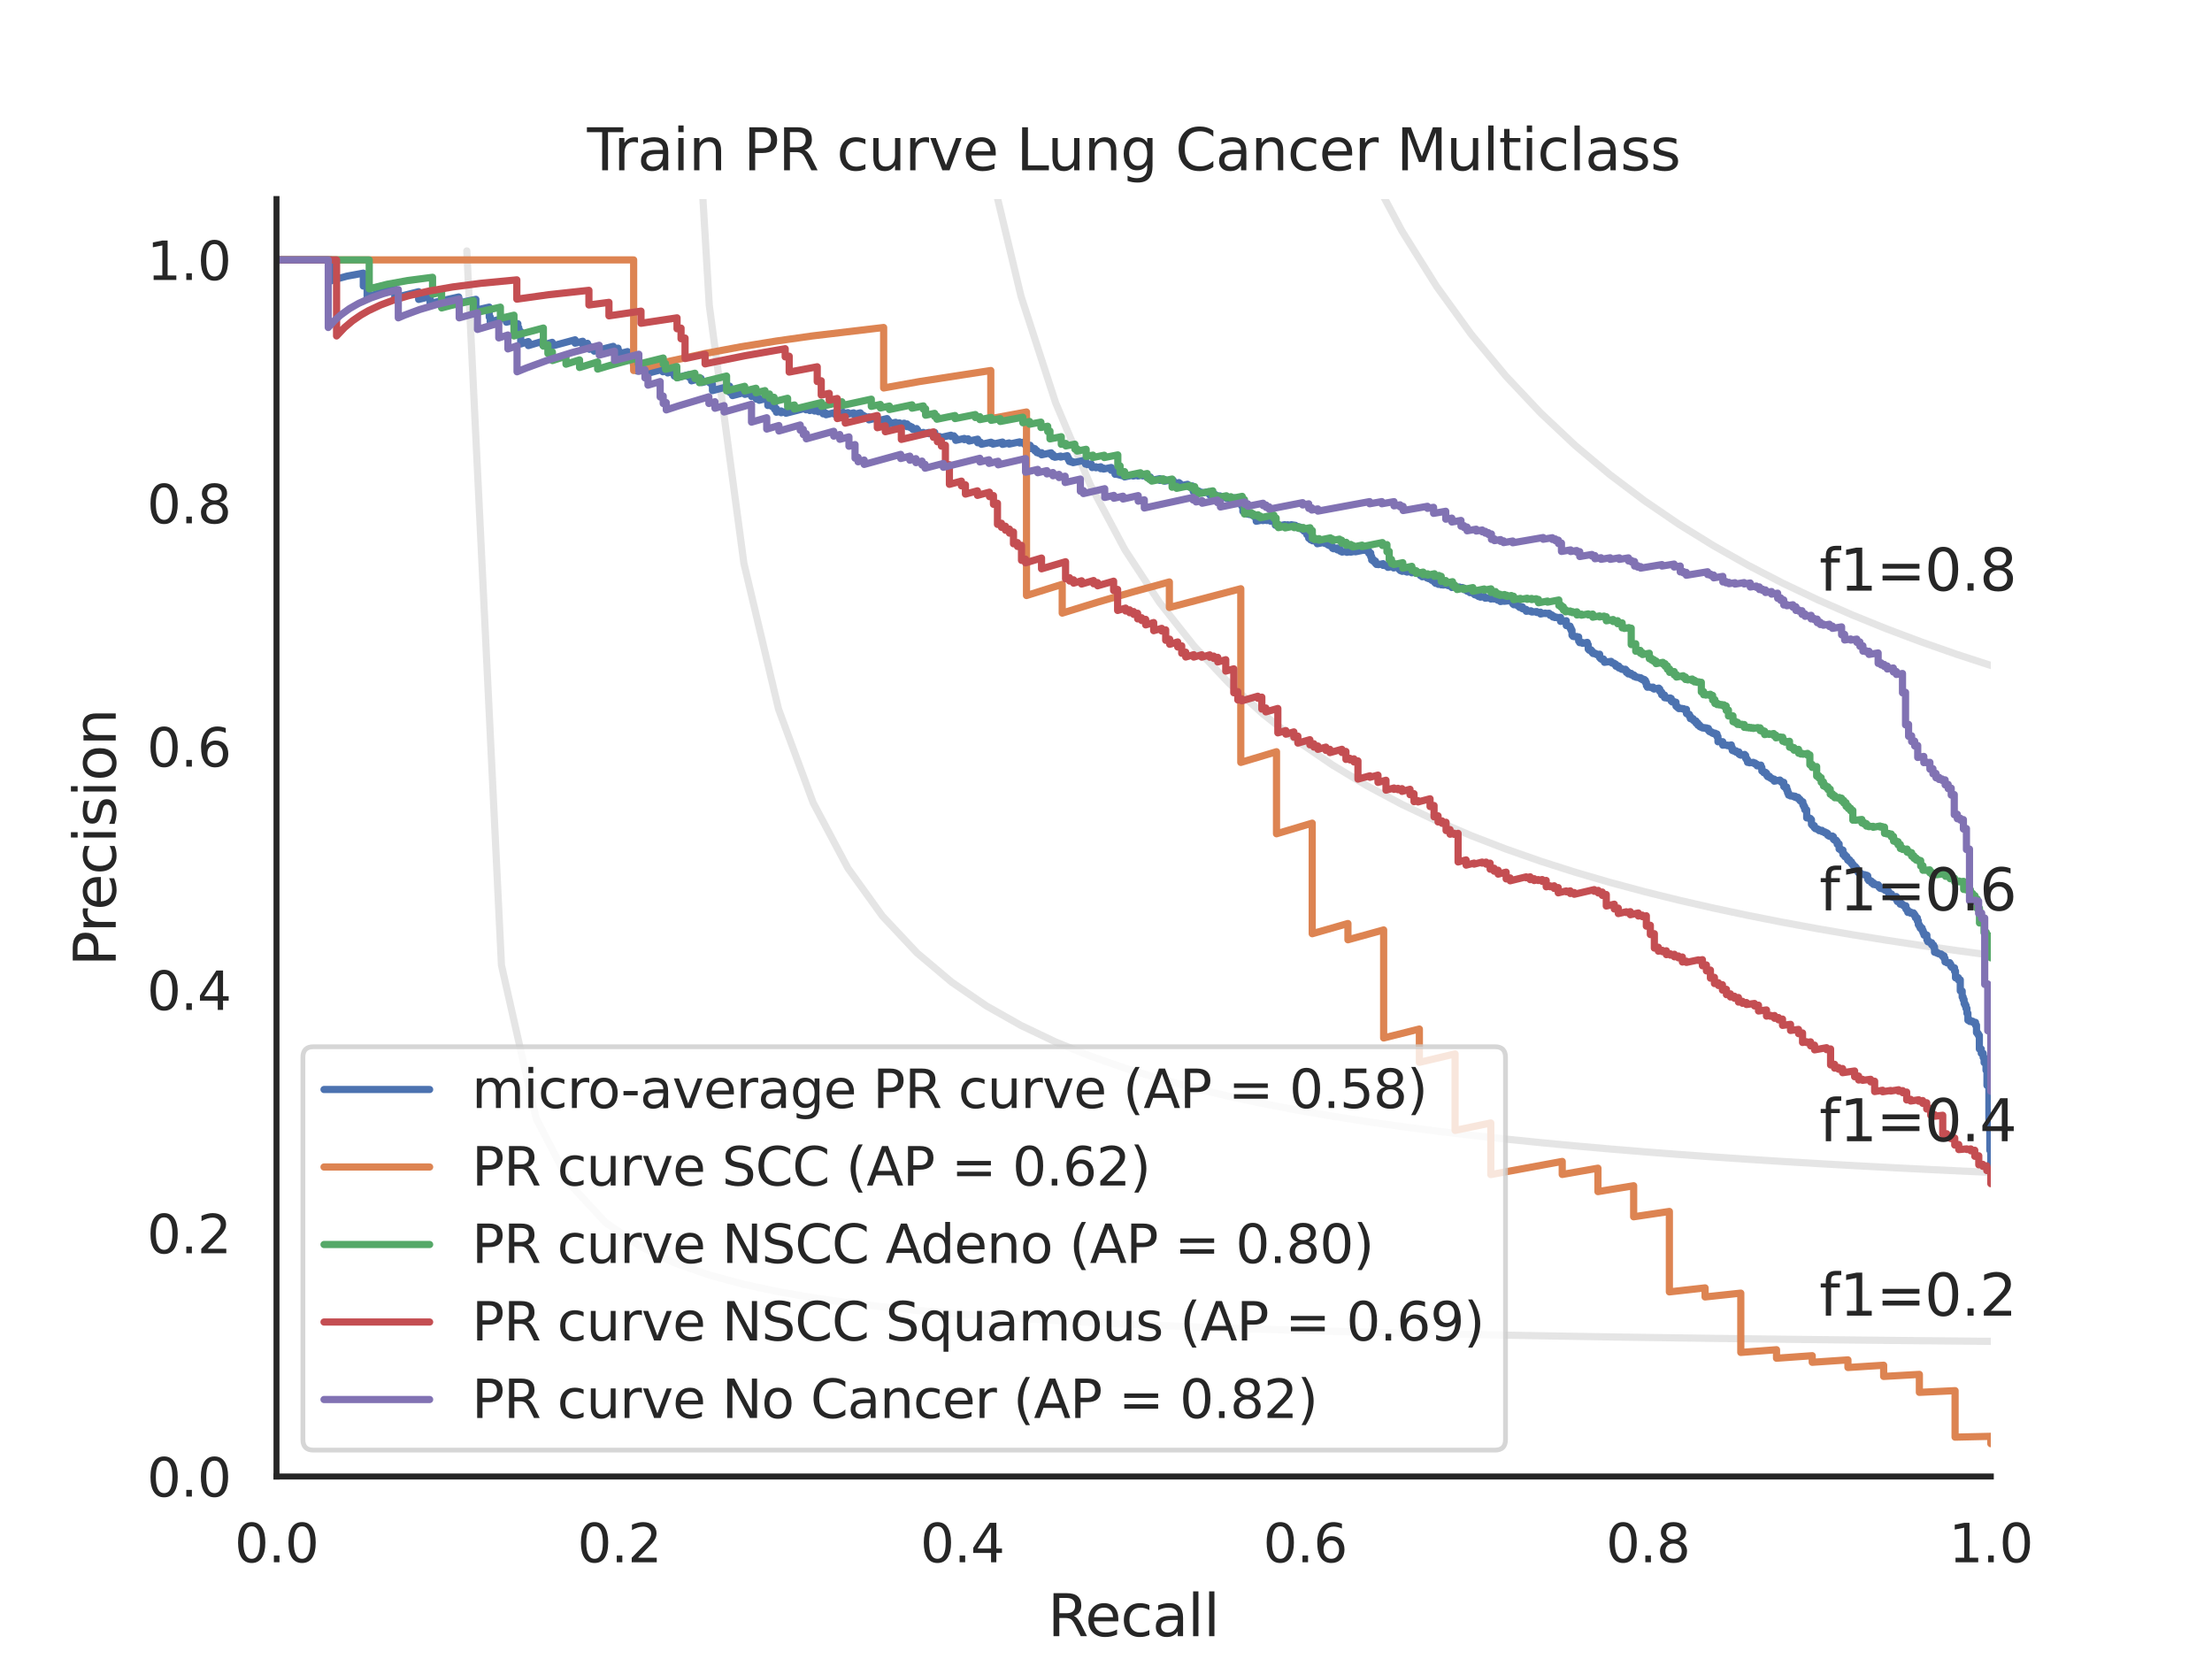 <?xml version="1.0" encoding="utf-8" standalone="no"?>
<!DOCTYPE svg PUBLIC "-//W3C//DTD SVG 1.1//EN"
  "http://www.w3.org/Graphics/SVG/1.1/DTD/svg11.dtd">
<svg xmlns:xlink="http://www.w3.org/1999/xlink" width="460.8pt" height="345.6pt" viewBox="0 0 460.8 345.6" xmlns="http://www.w3.org/2000/svg" version="1.1">
 <defs>
  <style type="text/css">*{stroke-linejoin: round; stroke-linecap: butt}</style>
 </defs>
 <g id="figure_1">
  <g id="patch_1">
   <path d="M 0 345.6 
L 460.8 345.6 
L 460.8 0 
L 0 0 
z
" style="fill: #ffffff"/>
  </g>
  <g id="axes_1">
   <g id="patch_2">
    <path d="M 57.6 307.584 
L 414.72 307.584 
L 414.72 41.472 
L 57.6 41.472 
z
" style="fill: #ffffff"/>
   </g>
   <g id="matplotlib.axis_1">
    <g id="xtick_1">
     <g id="text_1">
      <!-- 0.0 -->
      <g style="fill: #262626" transform="translate(48.853 325.442) scale(0.11 -0.11)">
       <defs>
        <path id="DejaVuSans-30" d="M 2034 4250 
Q 1547 4250 1301 3770 
Q 1056 3291 1056 2328 
Q 1056 1369 1301 889 
Q 1547 409 2034 409 
Q 2525 409 2770 889 
Q 3016 1369 3016 2328 
Q 3016 3291 2770 3770 
Q 2525 4250 2034 4250 
z
M 2034 4750 
Q 2819 4750 3233 4129 
Q 3647 3509 3647 2328 
Q 3647 1150 3233 529 
Q 2819 -91 2034 -91 
Q 1250 -91 836 529 
Q 422 1150 422 2328 
Q 422 3509 836 4129 
Q 1250 4750 2034 4750 
z
" transform="scale(0.016)"/>
        <path id="DejaVuSans-2e" d="M 684 794 
L 1344 794 
L 1344 0 
L 684 0 
L 684 794 
z
" transform="scale(0.016)"/>
       </defs>
       <use xlink:href="#DejaVuSans-30"/>
       <use xlink:href="#DejaVuSans-2e" x="63.623"/>
       <use xlink:href="#DejaVuSans-30" x="95.41"/>
      </g>
     </g>
    </g>
    <g id="xtick_2">
     <g id="text_2">
      <!-- 0.2 -->
      <g style="fill: #262626" transform="translate(120.277 325.442) scale(0.11 -0.11)">
       <defs>
        <path id="DejaVuSans-32" d="M 1228 531 
L 3431 531 
L 3431 0 
L 469 0 
L 469 531 
Q 828 903 1448 1529 
Q 2069 2156 2228 2338 
Q 2531 2678 2651 2914 
Q 2772 3150 2772 3378 
Q 2772 3750 2511 3984 
Q 2250 4219 1831 4219 
Q 1534 4219 1204 4116 
Q 875 4013 500 3803 
L 500 4441 
Q 881 4594 1212 4672 
Q 1544 4750 1819 4750 
Q 2544 4750 2975 4387 
Q 3406 4025 3406 3419 
Q 3406 3131 3298 2873 
Q 3191 2616 2906 2266 
Q 2828 2175 2409 1742 
Q 1991 1309 1228 531 
z
" transform="scale(0.016)"/>
       </defs>
       <use xlink:href="#DejaVuSans-30"/>
       <use xlink:href="#DejaVuSans-2e" x="63.623"/>
       <use xlink:href="#DejaVuSans-32" x="95.41"/>
      </g>
     </g>
    </g>
    <g id="xtick_3">
     <g id="text_3">
      <!-- 0.4 -->
      <g style="fill: #262626" transform="translate(191.701 325.442) scale(0.11 -0.11)">
       <defs>
        <path id="DejaVuSans-34" d="M 2419 4116 
L 825 1625 
L 2419 1625 
L 2419 4116 
z
M 2253 4666 
L 3047 4666 
L 3047 1625 
L 3713 1625 
L 3713 1100 
L 3047 1100 
L 3047 0 
L 2419 0 
L 2419 1100 
L 313 1100 
L 313 1709 
L 2253 4666 
z
" transform="scale(0.016)"/>
       </defs>
       <use xlink:href="#DejaVuSans-30"/>
       <use xlink:href="#DejaVuSans-2e" x="63.623"/>
       <use xlink:href="#DejaVuSans-34" x="95.41"/>
      </g>
     </g>
    </g>
    <g id="xtick_4">
     <g id="text_4">
      <!-- 0.6 -->
      <g style="fill: #262626" transform="translate(263.125 325.442) scale(0.11 -0.11)">
       <defs>
        <path id="DejaVuSans-36" d="M 2113 2584 
Q 1688 2584 1439 2293 
Q 1191 2003 1191 1497 
Q 1191 994 1439 701 
Q 1688 409 2113 409 
Q 2538 409 2786 701 
Q 3034 994 3034 1497 
Q 3034 2003 2786 2293 
Q 2538 2584 2113 2584 
z
M 3366 4563 
L 3366 3988 
Q 3128 4100 2886 4159 
Q 2644 4219 2406 4219 
Q 1781 4219 1451 3797 
Q 1122 3375 1075 2522 
Q 1259 2794 1537 2939 
Q 1816 3084 2150 3084 
Q 2853 3084 3261 2657 
Q 3669 2231 3669 1497 
Q 3669 778 3244 343 
Q 2819 -91 2113 -91 
Q 1303 -91 875 529 
Q 447 1150 447 2328 
Q 447 3434 972 4092 
Q 1497 4750 2381 4750 
Q 2619 4750 2861 4703 
Q 3103 4656 3366 4563 
z
" transform="scale(0.016)"/>
       </defs>
       <use xlink:href="#DejaVuSans-30"/>
       <use xlink:href="#DejaVuSans-2e" x="63.623"/>
       <use xlink:href="#DejaVuSans-36" x="95.41"/>
      </g>
     </g>
    </g>
    <g id="xtick_5">
     <g id="text_5">
      <!-- 0.8 -->
      <g style="fill: #262626" transform="translate(334.549 325.442) scale(0.11 -0.11)">
       <defs>
        <path id="DejaVuSans-38" d="M 2034 2216 
Q 1584 2216 1326 1975 
Q 1069 1734 1069 1313 
Q 1069 891 1326 650 
Q 1584 409 2034 409 
Q 2484 409 2743 651 
Q 3003 894 3003 1313 
Q 3003 1734 2745 1975 
Q 2488 2216 2034 2216 
z
M 1403 2484 
Q 997 2584 770 2862 
Q 544 3141 544 3541 
Q 544 4100 942 4425 
Q 1341 4750 2034 4750 
Q 2731 4750 3128 4425 
Q 3525 4100 3525 3541 
Q 3525 3141 3298 2862 
Q 3072 2584 2669 2484 
Q 3125 2378 3379 2068 
Q 3634 1759 3634 1313 
Q 3634 634 3220 271 
Q 2806 -91 2034 -91 
Q 1263 -91 848 271 
Q 434 634 434 1313 
Q 434 1759 690 2068 
Q 947 2378 1403 2484 
z
M 1172 3481 
Q 1172 3119 1398 2916 
Q 1625 2713 2034 2713 
Q 2441 2713 2670 2916 
Q 2900 3119 2900 3481 
Q 2900 3844 2670 4047 
Q 2441 4250 2034 4250 
Q 1625 4250 1398 4047 
Q 1172 3844 1172 3481 
z
" transform="scale(0.016)"/>
       </defs>
       <use xlink:href="#DejaVuSans-30"/>
       <use xlink:href="#DejaVuSans-2e" x="63.623"/>
       <use xlink:href="#DejaVuSans-38" x="95.41"/>
      </g>
     </g>
    </g>
    <g id="xtick_6">
     <g id="text_6">
      <!-- 1.0 -->
      <g style="fill: #262626" transform="translate(405.973 325.442) scale(0.11 -0.11)">
       <defs>
        <path id="DejaVuSans-31" d="M 794 531 
L 1825 531 
L 1825 4091 
L 703 3866 
L 703 4441 
L 1819 4666 
L 2450 4666 
L 2450 531 
L 3481 531 
L 3481 0 
L 794 0 
L 794 531 
z
" transform="scale(0.016)"/>
       </defs>
       <use xlink:href="#DejaVuSans-31"/>
       <use xlink:href="#DejaVuSans-2e" x="63.623"/>
       <use xlink:href="#DejaVuSans-30" x="95.41"/>
      </g>
     </g>
    </g>
    <g id="text_7">
     <!-- Recall -->
     <g style="fill: #262626" transform="translate(218.259 340.848) scale(0.12 -0.12)">
      <defs>
       <path id="DejaVuSans-52" d="M 2841 2188 
Q 3044 2119 3236 1894 
Q 3428 1669 3622 1275 
L 4263 0 
L 3584 0 
L 2988 1197 
Q 2756 1666 2539 1819 
Q 2322 1972 1947 1972 
L 1259 1972 
L 1259 0 
L 628 0 
L 628 4666 
L 2053 4666 
Q 2853 4666 3247 4331 
Q 3641 3997 3641 3322 
Q 3641 2881 3436 2590 
Q 3231 2300 2841 2188 
z
M 1259 4147 
L 1259 2491 
L 2053 2491 
Q 2509 2491 2742 2702 
Q 2975 2913 2975 3322 
Q 2975 3731 2742 3939 
Q 2509 4147 2053 4147 
L 1259 4147 
z
" transform="scale(0.016)"/>
       <path id="DejaVuSans-65" d="M 3597 1894 
L 3597 1613 
L 953 1613 
Q 991 1019 1311 708 
Q 1631 397 2203 397 
Q 2534 397 2845 478 
Q 3156 559 3463 722 
L 3463 178 
Q 3153 47 2828 -22 
Q 2503 -91 2169 -91 
Q 1331 -91 842 396 
Q 353 884 353 1716 
Q 353 2575 817 3079 
Q 1281 3584 2069 3584 
Q 2775 3584 3186 3129 
Q 3597 2675 3597 1894 
z
M 3022 2063 
Q 3016 2534 2758 2815 
Q 2500 3097 2075 3097 
Q 1594 3097 1305 2825 
Q 1016 2553 972 2059 
L 3022 2063 
z
" transform="scale(0.016)"/>
       <path id="DejaVuSans-63" d="M 3122 3366 
L 3122 2828 
Q 2878 2963 2633 3030 
Q 2388 3097 2138 3097 
Q 1578 3097 1268 2742 
Q 959 2388 959 1747 
Q 959 1106 1268 751 
Q 1578 397 2138 397 
Q 2388 397 2633 464 
Q 2878 531 3122 666 
L 3122 134 
Q 2881 22 2623 -34 
Q 2366 -91 2075 -91 
Q 1284 -91 818 406 
Q 353 903 353 1747 
Q 353 2603 823 3093 
Q 1294 3584 2113 3584 
Q 2378 3584 2631 3529 
Q 2884 3475 3122 3366 
z
" transform="scale(0.016)"/>
       <path id="DejaVuSans-61" d="M 2194 1759 
Q 1497 1759 1228 1600 
Q 959 1441 959 1056 
Q 959 750 1161 570 
Q 1363 391 1709 391 
Q 2188 391 2477 730 
Q 2766 1069 2766 1631 
L 2766 1759 
L 2194 1759 
z
M 3341 1997 
L 3341 0 
L 2766 0 
L 2766 531 
Q 2569 213 2275 61 
Q 1981 -91 1556 -91 
Q 1019 -91 701 211 
Q 384 513 384 1019 
Q 384 1609 779 1909 
Q 1175 2209 1959 2209 
L 2766 2209 
L 2766 2266 
Q 2766 2663 2505 2880 
Q 2244 3097 1772 3097 
Q 1472 3097 1187 3025 
Q 903 2953 641 2809 
L 641 3341 
Q 956 3463 1253 3523 
Q 1550 3584 1831 3584 
Q 2591 3584 2966 3190 
Q 3341 2797 3341 1997 
z
" transform="scale(0.016)"/>
       <path id="DejaVuSans-6c" d="M 603 4863 
L 1178 4863 
L 1178 0 
L 603 0 
L 603 4863 
z
" transform="scale(0.016)"/>
      </defs>
      <use xlink:href="#DejaVuSans-52"/>
      <use xlink:href="#DejaVuSans-65" x="64.982"/>
      <use xlink:href="#DejaVuSans-63" x="126.506"/>
      <use xlink:href="#DejaVuSans-61" x="181.486"/>
      <use xlink:href="#DejaVuSans-6c" x="242.766"/>
      <use xlink:href="#DejaVuSans-6c" x="270.549"/>
     </g>
    </g>
   </g>
   <g id="matplotlib.axis_2">
    <g id="ytick_1">
     <g id="text_8">
      <!-- 0.0 -->
      <g style="fill: #262626" transform="translate(30.607 311.763) scale(0.11 -0.11)">
       <use xlink:href="#DejaVuSans-30"/>
       <use xlink:href="#DejaVuSans-2e" x="63.623"/>
       <use xlink:href="#DejaVuSans-30" x="95.41"/>
      </g>
     </g>
    </g>
    <g id="ytick_2">
     <g id="text_9">
      <!-- 0.2 -->
      <g style="fill: #262626" transform="translate(30.607 261.075) scale(0.11 -0.11)">
       <use xlink:href="#DejaVuSans-30"/>
       <use xlink:href="#DejaVuSans-2e" x="63.623"/>
       <use xlink:href="#DejaVuSans-32" x="95.41"/>
      </g>
     </g>
    </g>
    <g id="ytick_3">
     <g id="text_10">
      <!-- 0.4 -->
      <g style="fill: #262626" transform="translate(30.607 210.387) scale(0.11 -0.11)">
       <use xlink:href="#DejaVuSans-30"/>
       <use xlink:href="#DejaVuSans-2e" x="63.623"/>
       <use xlink:href="#DejaVuSans-34" x="95.41"/>
      </g>
     </g>
    </g>
    <g id="ytick_4">
     <g id="text_11">
      <!-- 0.6 -->
      <g style="fill: #262626" transform="translate(30.607 159.699) scale(0.11 -0.11)">
       <use xlink:href="#DejaVuSans-30"/>
       <use xlink:href="#DejaVuSans-2e" x="63.623"/>
       <use xlink:href="#DejaVuSans-36" x="95.41"/>
      </g>
     </g>
    </g>
    <g id="ytick_5">
     <g id="text_12">
      <!-- 0.8 -->
      <g style="fill: #262626" transform="translate(30.607 109.011) scale(0.11 -0.11)">
       <use xlink:href="#DejaVuSans-30"/>
       <use xlink:href="#DejaVuSans-2e" x="63.623"/>
       <use xlink:href="#DejaVuSans-38" x="95.41"/>
      </g>
     </g>
    </g>
    <g id="ytick_6">
     <g id="text_13">
      <!-- 1.0 -->
      <g style="fill: #262626" transform="translate(30.607 58.323) scale(0.11 -0.11)">
       <use xlink:href="#DejaVuSans-31"/>
       <use xlink:href="#DejaVuSans-2e" x="63.623"/>
       <use xlink:href="#DejaVuSans-30" x="95.41"/>
      </g>
     </g>
    </g>
    <g id="text_14">
     <!-- Precision -->
     <g style="fill: #262626" transform="translate(24.111 201.296) rotate(-90) scale(0.12 -0.12)">
      <defs>
       <path id="DejaVuSans-50" d="M 1259 4147 
L 1259 2394 
L 2053 2394 
Q 2494 2394 2734 2622 
Q 2975 2850 2975 3272 
Q 2975 3691 2734 3919 
Q 2494 4147 2053 4147 
L 1259 4147 
z
M 628 4666 
L 2053 4666 
Q 2838 4666 3239 4311 
Q 3641 3956 3641 3272 
Q 3641 2581 3239 2228 
Q 2838 1875 2053 1875 
L 1259 1875 
L 1259 0 
L 628 0 
L 628 4666 
z
" transform="scale(0.016)"/>
       <path id="DejaVuSans-72" d="M 2631 2963 
Q 2534 3019 2420 3045 
Q 2306 3072 2169 3072 
Q 1681 3072 1420 2755 
Q 1159 2438 1159 1844 
L 1159 0 
L 581 0 
L 581 3500 
L 1159 3500 
L 1159 2956 
Q 1341 3275 1631 3429 
Q 1922 3584 2338 3584 
Q 2397 3584 2469 3576 
Q 2541 3569 2628 3553 
L 2631 2963 
z
" transform="scale(0.016)"/>
       <path id="DejaVuSans-69" d="M 603 3500 
L 1178 3500 
L 1178 0 
L 603 0 
L 603 3500 
z
M 603 4863 
L 1178 4863 
L 1178 4134 
L 603 4134 
L 603 4863 
z
" transform="scale(0.016)"/>
       <path id="DejaVuSans-73" d="M 2834 3397 
L 2834 2853 
Q 2591 2978 2328 3040 
Q 2066 3103 1784 3103 
Q 1356 3103 1142 2972 
Q 928 2841 928 2578 
Q 928 2378 1081 2264 
Q 1234 2150 1697 2047 
L 1894 2003 
Q 2506 1872 2764 1633 
Q 3022 1394 3022 966 
Q 3022 478 2636 193 
Q 2250 -91 1575 -91 
Q 1294 -91 989 -36 
Q 684 19 347 128 
L 347 722 
Q 666 556 975 473 
Q 1284 391 1588 391 
Q 1994 391 2212 530 
Q 2431 669 2431 922 
Q 2431 1156 2273 1281 
Q 2116 1406 1581 1522 
L 1381 1569 
Q 847 1681 609 1914 
Q 372 2147 372 2553 
Q 372 3047 722 3315 
Q 1072 3584 1716 3584 
Q 2034 3584 2315 3537 
Q 2597 3491 2834 3397 
z
" transform="scale(0.016)"/>
       <path id="DejaVuSans-6f" d="M 1959 3097 
Q 1497 3097 1228 2736 
Q 959 2375 959 1747 
Q 959 1119 1226 758 
Q 1494 397 1959 397 
Q 2419 397 2687 759 
Q 2956 1122 2956 1747 
Q 2956 2369 2687 2733 
Q 2419 3097 1959 3097 
z
M 1959 3584 
Q 2709 3584 3137 3096 
Q 3566 2609 3566 1747 
Q 3566 888 3137 398 
Q 2709 -91 1959 -91 
Q 1206 -91 779 398 
Q 353 888 353 1747 
Q 353 2609 779 3096 
Q 1206 3584 1959 3584 
z
" transform="scale(0.016)"/>
       <path id="DejaVuSans-6e" d="M 3513 2113 
L 3513 0 
L 2938 0 
L 2938 2094 
Q 2938 2591 2744 2837 
Q 2550 3084 2163 3084 
Q 1697 3084 1428 2787 
Q 1159 2491 1159 1978 
L 1159 0 
L 581 0 
L 581 3500 
L 1159 3500 
L 1159 2956 
Q 1366 3272 1645 3428 
Q 1925 3584 2291 3584 
Q 2894 3584 3203 3211 
Q 3513 2838 3513 2113 
z
" transform="scale(0.016)"/>
      </defs>
      <use xlink:href="#DejaVuSans-50"/>
      <use xlink:href="#DejaVuSans-72" x="58.553"/>
      <use xlink:href="#DejaVuSans-65" x="97.416"/>
      <use xlink:href="#DejaVuSans-63" x="158.939"/>
      <use xlink:href="#DejaVuSans-69" x="213.92"/>
      <use xlink:href="#DejaVuSans-73" x="241.703"/>
      <use xlink:href="#DejaVuSans-69" x="293.803"/>
      <use xlink:href="#DejaVuSans-6f" x="321.586"/>
      <use xlink:href="#DejaVuSans-6e" x="382.768"/>
     </g>
    </g>
   </g>
   <g id="line2d_1">
    <path d="M 97.248 52.267 
L 104.463 201.073 
L 111.678 232.96 
L 118.893 246.859 
L 126.109 254.643 
L 133.324 259.62 
L 140.539 263.076 
L 147.755 265.615 
L 154.97 267.561 
L 162.185 269.099 
L 169.4 270.345 
L 176.616 271.375 
L 183.831 272.241 
L 191.046 272.979 
L 198.262 273.616 
L 205.477 274.171 
L 212.692 274.658 
L 219.907 275.091 
L 227.123 275.476 
L 234.338 275.822 
L 241.553 276.135 
L 248.769 276.418 
L 255.984 276.676 
L 263.199 276.912 
L 270.414 277.129 
L 277.63 277.33 
L 284.845 277.515 
L 292.06 277.686 
L 299.275 277.846 
L 306.491 277.994 
L 313.706 278.133 
L 320.921 278.264 
L 328.137 278.386 
L 335.352 278.501 
L 342.567 278.609 
L 349.782 278.711 
L 356.998 278.808 
L 364.213 278.899 
L 371.428 278.986 
L 378.644 279.068 
L 385.859 279.146 
L 393.074 279.221 
L 400.289 279.292 
L 407.505 279.359 
L 414.72 279.424 
" clip-path="url(#ped3ef89208)" style="fill: none; stroke: #808080; stroke-opacity: 0.2; stroke-width: 1.5; stroke-linecap: round"/>
   </g>
   <g id="line2d_2">
    <path d="M 143.905 -1 
L 147.755 63.611 
L 154.97 117.362 
L 162.185 147.722 
L 169.4 167.231 
L 176.616 180.825 
L 183.831 190.84 
L 191.046 198.524 
L 198.262 204.607 
L 205.477 209.542 
L 212.692 213.626 
L 219.907 217.061 
L 227.123 219.991 
L 234.338 222.519 
L 241.553 224.724 
L 248.769 226.662 
L 255.984 228.38 
L 263.199 229.914 
L 270.414 231.291 
L 277.63 232.534 
L 284.845 233.662 
L 292.06 234.69 
L 299.275 235.631 
L 306.491 236.496 
L 313.706 237.293 
L 320.921 238.03 
L 328.137 238.714 
L 335.352 239.349 
L 342.567 239.942 
L 349.782 240.496 
L 356.998 241.015 
L 364.213 241.503 
L 371.428 241.961 
L 378.644 242.393 
L 385.859 242.8 
L 393.074 243.185 
L 400.289 243.55 
L 407.505 243.896 
L 414.72 244.224 
" clip-path="url(#ped3ef89208)" style="fill: none; stroke: #808080; stroke-opacity: 0.2; stroke-width: 1.5; stroke-linecap: round"/>
   </g>
   <g id="line2d_3">
    <path d="M 200.009 -1 
L 205.477 31.611 
L 212.692 61.693 
L 219.907 83.907 
L 227.123 100.983 
L 234.338 114.518 
L 241.553 125.511 
L 248.769 134.616 
L 255.984 142.281 
L 263.199 148.823 
L 270.414 154.471 
L 277.63 159.398 
L 284.845 163.732 
L 292.06 167.575 
L 299.275 171.006 
L 306.491 174.088 
L 313.706 176.871 
L 320.921 179.398 
L 328.137 181.701 
L 335.352 183.809 
L 342.567 185.746 
L 349.782 187.532 
L 356.998 189.184 
L 364.213 190.716 
L 371.428 192.142 
L 378.644 193.471 
L 385.859 194.714 
L 393.074 195.878 
L 400.289 196.971 
L 407.505 197.998 
L 414.72 198.967 
" clip-path="url(#ped3ef89208)" style="fill: none; stroke: #808080; stroke-opacity: 0.2; stroke-width: 1.5; stroke-linecap: round"/>
   </g>
   <g id="line2d_4">
    <path d="M 270.344 -1 
L 270.414 -0.768 
L 277.63 18.581 
L 284.845 34.622 
L 292.06 48.136 
L 299.275 59.676 
L 306.491 69.647 
L 313.706 78.346 
L 320.921 86.004 
L 328.137 92.796 
L 335.352 98.862 
L 342.567 104.312 
L 349.782 109.235 
L 356.998 113.705 
L 364.213 117.78 
L 371.428 121.512 
L 378.644 124.941 
L 385.859 128.104 
L 393.074 131.029 
L 400.289 133.744 
L 407.505 136.269 
L 414.72 138.624 
" clip-path="url(#ped3ef89208)" style="fill: none; stroke: #808080; stroke-opacity: 0.2; stroke-width: 1.5; stroke-linecap: round"/>
   </g>
   <g id="line2d_5">
    <path d="M 414.72 243.547 
L 414.72 239.619 
L 414.521 239.647 
L 414.521 239.535 
L 414.521 233.123 
L 414.323 233.153 
L 414.323 233.043 
L 414.323 226.071 
L 413.925 226.118 
L 413.925 226.03 
L 413.925 222.931 
L 413.726 222.962 
L 413.726 222.852 
L 413.726 221.519 
L 413.528 221.551 
L 413.528 221.453 
L 413.528 221.338 
L 413.329 221.37 
L 413.329 221.272 
L 413.329 220.258 
L 413.13 220.29 
L 413.13 220.189 
L 413.13 219.425 
L 412.733 219.437 
L 412.733 219.386 
L 412.733 218.519 
L 412.335 218.531 
L 412.335 218.478 
L 412.335 215.672 
L 412.136 215.705 
L 412.136 215.593 
L 412.136 215.349 
L 411.938 215.382 
L 411.938 215.288 
L 411.938 215.08 
L 411.739 215.113 
L 411.739 215.018 
L 411.739 213.553 
L 411.54 213.586 
L 411.54 213.488 
L 411.54 212.976 
L 411.143 212.963 
L 411.143 212.943 
L 411.143 212.923 
L 410.944 212.956 
L 410.944 212.857 
L 410.944 212.737 
L 410.348 212.798 
L 410.348 212.738 
L 410.348 212.477 
L 409.95 212.544 
L 409.95 212.443 
L 409.95 211.074 
L 409.752 211.108 
L 409.752 211.004 
L 409.752 210.061 
L 409.553 210.094 
L 409.553 209.988 
L 409.553 209.433 
L 409.354 209.467 
L 409.354 209.36 
L 409.354 209.036 
L 409.156 209.07 
L 409.156 208.962 
L 409.156 208.219 
L 408.957 208.253 
L 408.957 208.143 
L 408.957 207.677 
L 408.758 207.711 
L 408.758 207.6 
L 408.758 206.448 
L 408.361 206.426 
L 408.361 204.109 
L 407.963 204.155 
L 407.963 204.083 
L 407.963 203.649 
L 407.367 203.705 
L 407.367 203.657 
L 407.367 202.308 
L 407.168 202.343 
L 407.168 202.244 
L 407.168 201.618 
L 406.771 201.637 
L 406.771 201.587 
L 406.771 201.486 
L 406.572 201.521 
L 406.572 201.42 
L 406.572 201.242 
L 406.373 201.277 
L 406.373 201.176 
L 406.373 200.844 
L 406.175 200.879 
L 406.175 200.776 
L 406.175 200.545 
L 405.578 200.573 
L 405.578 200.547 
L 405.578 200.392 
L 405.181 200.385 
L 405.181 200.359 
L 405.181 199.628 
L 404.982 199.664 
L 404.982 199.558 
L 404.982 199.109 
L 404.585 199.153 
L 404.585 199.073 
L 404.585 198.887 
L 404.386 198.922 
L 404.386 198.815 
L 404.386 198.735 
L 403.989 198.726 
L 403.989 198.699 
L 403.989 198.645 
L 403.79 198.681 
L 403.79 198.574 
L 403.79 198.547 
L 403.392 198.51 
L 403.392 198.294 
L 402.995 198.365 
L 402.995 198.257 
L 402.995 197.271 
L 402.796 197.307 
L 402.796 197.197 
L 402.796 196.863 
L 402.399 196.824 
L 402.399 196.376 
L 402.001 196.335 
L 402.001 196.222 
L 401.802 196.258 
L 401.802 196.173 
L 401.802 196.145 
L 401.604 196.181 
L 401.604 196.096 
L 401.604 195.755 
L 401.405 195.791 
L 401.405 195.706 
L 401.405 194.785 
L 400.809 194.806 
L 400.809 194.281 
L 400.61 194.317 
L 400.61 194.229 
L 400.61 193.816 
L 400.411 193.852 
L 400.411 193.764 
L 400.411 193.317 
L 400.014 193.36 
L 400.014 193.301 
L 400.014 192.91 
L 399.815 192.947 
L 399.815 192.856 
L 399.815 192.584 
L 399.616 192.621 
L 399.616 192.53 
L 399.616 191.828 
L 399.418 191.864 
L 399.418 191.772 
L 399.418 191.215 
L 399.02 191.195 
L 399.02 190.727 
L 398.822 190.763 
L 398.822 190.669 
L 398.822 190.417 
L 398.623 190.454 
L 398.623 190.359 
L 398.623 190.17 
L 398.027 190.248 
L 398.027 190.185 
L 398.027 189.994 
L 397.43 190.073 
L 397.43 190.009 
L 397.43 189.593 
L 397.232 189.629 
L 397.232 189.533 
L 397.232 189.34 
L 397.033 189.377 
L 397.033 189.28 
L 397.033 188.695 
L 396.635 188.769 
L 396.635 188.671 
L 396.635 188.573 
L 396.437 188.61 
L 396.437 188.511 
L 396.437 188.446 
L 396.238 188.483 
L 396.238 188.384 
L 396.238 188.285 
L 395.841 188.359 
L 395.841 188.26 
L 395.841 187.863 
L 395.642 187.9 
L 395.642 187.8 
L 395.642 187.767 
L 395.244 187.808 
L 395.244 187.741 
L 395.244 187.407 
L 395.046 187.444 
L 395.046 187.343 
L 395.046 186.77 
L 394.251 186.885 
L 394.251 186.817 
L 394.251 186.783 
L 394.052 186.82 
L 394.052 186.718 
L 394.052 186.24 
L 393.654 186.211 
L 393.654 186.177 
L 393.456 186.214 
L 393.456 186.111 
L 393.456 185.696 
L 393.257 185.734 
L 393.257 185.63 
L 393.257 185.595 
L 393.058 185.632 
L 393.058 185.528 
L 393.058 185.388 
L 392.661 185.463 
L 392.661 185.359 
L 392.661 185.184 
L 392.263 185.153 
L 392.263 185.118 
L 392.065 185.156 
L 392.065 185.05 
L 392.065 184.98 
L 391.667 185.055 
L 391.667 184.949 
L 391.667 184.843 
L 391.468 184.881 
L 391.468 184.775 
L 391.468 184.562 
L 391.27 184.6 
L 391.27 184.493 
L 391.27 184.315 
L 390.674 184.321 
L 390.674 184.177 
L 390.276 184.253 
L 390.276 184.145 
L 390.276 183.893 
L 389.879 183.933 
L 389.879 183.861 
L 389.879 183.571 
L 389.68 183.609 
L 389.68 183.5 
L 389.68 183.464 
L 389.282 183.467 
L 389.282 183.43 
L 389.282 183.138 
L 389.084 183.176 
L 389.084 183.066 
L 389.084 182.44 
L 388.885 182.478 
L 388.885 182.366 
L 388.885 182.329 
L 388.487 182.294 
L 388.487 182.219 
L 388.09 182.184 
L 388.09 182.146 
L 387.693 182.11 
L 387.693 182.036 
L 387.494 182.074 
L 387.494 181.961 
L 387.494 181.773 
L 387.096 181.775 
L 387.096 181.737 
L 387.096 181.397 
L 386.898 181.435 
L 386.898 181.359 
L 386.898 181.017 
L 386.699 181.055 
L 386.699 180.979 
L 386.699 180.749 
L 386.5 180.787 
L 386.5 180.711 
L 386.5 180.519 
L 386.301 180.557 
L 386.301 180.48 
L 386.301 180.403 
L 386.103 180.441 
L 386.103 180.364 
L 386.103 180.132 
L 385.904 180.17 
L 385.904 180.092 
L 385.904 179.898 
L 385.705 179.936 
L 385.705 179.858 
L 385.705 179.546 
L 385.507 179.584 
L 385.507 179.506 
L 385.507 179.466 
L 385.308 179.505 
L 385.308 179.426 
L 385.308 179.111 
L 384.91 179.188 
L 384.91 179.109 
L 384.91 178.752 
L 384.712 178.79 
L 384.712 178.711 
L 384.712 178.392 
L 384.314 178.469 
L 384.314 178.389 
L 384.314 177.987 
L 383.917 178.023 
L 383.917 177.983 
L 383.917 177.089 
L 383.519 177.166 
L 383.519 177.084 
L 383.519 176.879 
L 383.122 176.874 
L 383.122 175.795 
L 382.724 175.872 
L 382.724 175.789 
L 382.724 175.284 
L 382.526 175.323 
L 382.526 175.238 
L 382.526 175.027 
L 382.128 175.019 
L 382.128 174.806 
L 381.929 174.845 
L 381.929 174.76 
L 381.929 174.289 
L 381.731 174.328 
L 381.731 174.242 
L 381.731 174.156 
L 381.134 174.229 
L 381.134 174.186 
L 381.134 174.1 
L 380.936 174.138 
L 380.936 174.052 
L 380.936 173.965 
L 380.737 174.004 
L 380.737 173.918 
L 380.737 173.613 
L 380.538 173.652 
L 380.538 173.565 
L 380.538 173.478 
L 380.141 173.512 
L 380.141 173.468 
L 380.141 173.293 
L 379.743 173.283 
L 379.743 173.195 
L 379.545 173.234 
L 379.545 173.146 
L 379.545 172.97 
L 378.948 173.043 
L 378.948 172.999 
L 378.948 172.822 
L 378.75 172.861 
L 378.75 172.772 
L 378.75 172.728 
L 378.551 172.767 
L 378.551 172.678 
L 378.551 172.633 
L 378.153 172.622 
L 378.153 172.399 
L 377.955 172.438 
L 377.955 172.349 
L 377.955 171.99 
L 377.557 171.978 
L 377.557 171.707 
L 377.359 171.746 
L 377.359 171.656 
L 377.359 170.743 
L 377.16 170.783 
L 377.16 170.691 
L 377.16 170.506 
L 376.961 170.546 
L 376.961 170.453 
L 376.961 170.407 
L 376.564 170.393 
L 376.564 170.347 
L 376.365 170.386 
L 376.365 170.293 
L 376.365 168.699 
L 375.967 168.682 
L 375.967 168.061 
L 375.769 168.101 
L 375.769 168.005 
L 375.769 167.668 
L 375.57 167.707 
L 375.57 167.61 
L 375.57 167.028 
L 375.371 167.067 
L 375.371 166.97 
L 375.371 166.921 
L 375.172 166.96 
L 375.172 166.862 
L 375.172 166.764 
L 374.974 166.804 
L 374.974 166.706 
L 374.974 166.509 
L 374.775 166.548 
L 374.775 166.45 
L 374.775 166.351 
L 374.576 166.391 
L 374.576 166.292 
L 374.576 166.094 
L 373.98 166.113 
L 373.98 165.864 
L 373.583 165.943 
L 373.583 165.843 
L 373.583 165.793 
L 372.986 165.811 
L 372.986 165.661 
L 372.589 165.64 
L 372.589 165.136 
L 372.39 165.176 
L 372.39 165.075 
L 372.39 164.567 
L 372.192 164.606 
L 372.192 164.504 
L 372.192 163.941 
L 371.794 164.019 
L 371.794 163.917 
L 371.794 163.813 
L 371.595 163.853 
L 371.595 163.75 
L 371.595 162.97 
L 371.198 163.049 
L 371.198 162.944 
L 371.198 162.84 
L 370.999 162.879 
L 370.999 162.774 
L 370.999 162.669 
L 370.8 162.709 
L 370.8 162.603 
L 370.8 162.498 
L 369.608 162.735 
L 369.608 162.629 
L 369.608 162.312 
L 369.211 162.338 
L 369.211 162.285 
L 369.211 162.178 
L 369.012 162.218 
L 369.012 162.111 
L 369.012 162.058 
L 368.813 162.098 
L 368.813 161.991 
L 368.813 161.937 
L 368.614 161.977 
L 368.614 161.87 
L 368.614 161.709 
L 368.217 161.788 
L 368.217 161.681 
L 368.217 161.466 
L 368.018 161.505 
L 368.018 161.397 
L 368.018 161.073 
L 367.819 161.112 
L 367.819 161.004 
L 367.819 160.895 
L 367.422 160.974 
L 367.422 160.865 
L 367.422 160.702 
L 367.223 160.741 
L 367.223 160.632 
L 367.223 160.577 
L 367.025 160.617 
L 367.025 160.508 
L 367.025 159.847 
L 366.826 159.886 
L 366.826 159.776 
L 366.826 159.387 
L 366.031 159.545 
L 366.031 159.434 
L 366.031 159.21 
L 365.633 159.178 
L 365.633 158.953 
L 365.236 158.976 
L 365.236 158.92 
L 365.236 158.807 
L 364.441 158.909 
L 364.441 158.853 
L 364.441 158.74 
L 364.044 158.819 
L 364.044 158.706 
L 364.044 158.251 
L 363.845 158.291 
L 363.845 158.234 
L 363.845 157.948 
L 363.646 157.987 
L 363.646 157.93 
L 363.646 157.354 
L 363.447 157.394 
L 363.447 157.336 
L 363.447 157.162 
L 362.652 157.321 
L 362.652 157.263 
L 362.652 157.205 
L 362.454 157.245 
L 362.454 157.187 
L 362.454 157.07 
L 362.255 157.11 
L 362.255 157.052 
L 362.255 156.642 
L 361.659 156.703 
L 361.659 156.409 
L 361.261 156.489 
L 361.261 156.43 
L 361.261 156.371 
L 361.063 156.411 
L 361.063 156.352 
L 361.063 156.293 
L 360.864 156.333 
L 360.864 156.274 
L 360.864 155.739 
L 360.665 155.779 
L 360.665 155.719 
L 360.665 155.18 
L 359.87 155.34 
L 359.87 155.28 
L 359.87 155.219 
L 359.473 155.239 
L 359.473 155.179 
L 358.877 155.239 
L 358.877 154.51 
L 358.479 154.529 
L 358.479 154.468 
L 357.883 154.527 
L 357.883 153.418 
L 357.684 153.458 
L 357.684 153.396 
L 357.684 152.898 
L 357.287 152.977 
L 357.287 152.915 
L 357.287 152.727 
L 356.889 152.807 
L 356.889 152.744 
L 356.889 152.681 
L 356.69 152.721 
L 356.69 152.658 
L 356.69 152.532 
L 356.492 152.572 
L 356.492 152.509 
L 356.492 152.446 
L 356.293 152.486 
L 356.293 152.423 
L 356.293 152.36 
L 356.094 152.4 
L 356.094 152.336 
L 356.094 152.146 
L 355.896 152.186 
L 355.896 152.123 
L 355.896 151.741 
L 355.498 151.757 
L 355.498 151.629 
L 355.101 151.709 
L 355.101 151.645 
L 355.101 151.581 
L 354.703 151.661 
L 354.703 151.597 
L 354.703 151.533 
L 354.504 151.573 
L 354.504 151.508 
L 354.504 151.444 
L 354.306 151.484 
L 354.306 151.42 
L 354.306 151.355 
L 354.107 151.395 
L 354.107 151.331 
L 354.107 151.072 
L 353.71 151.088 
L 353.71 150.632 
L 353.312 150.647 
L 353.312 150.189 
L 352.915 150.203 
L 352.915 150.006 
L 352.716 150.046 
L 352.716 149.98 
L 352.716 149.716 
L 352.517 149.756 
L 352.517 149.689 
L 352.517 149.623 
L 352.12 149.703 
L 352.12 149.637 
L 352.12 149.171 
L 351.921 149.211 
L 351.921 149.144 
L 351.921 148.809 
L 351.722 148.849 
L 351.722 148.782 
L 351.722 148.714 
L 351.523 148.754 
L 351.523 148.687 
L 351.523 148.62 
L 351.325 148.66 
L 351.325 148.592 
L 351.325 147.778 
L 350.927 147.858 
L 350.927 147.79 
L 350.927 147.722 
L 350.729 147.762 
L 350.729 147.693 
L 350.729 147.625 
L 350.331 147.637 
L 350.331 147.568 
L 349.735 147.62 
L 349.735 147.413 
L 349.536 147.454 
L 349.536 147.385 
L 349.536 147.247 
L 349.337 147.287 
L 349.337 147.218 
L 349.337 147.079 
L 349.139 147.119 
L 349.139 147.05 
L 349.139 146.284 
L 348.741 146.364 
L 348.741 146.294 
L 348.741 146.154 
L 348.344 146.234 
L 348.344 146.164 
L 348.344 146.023 
L 348.145 146.063 
L 348.145 145.993 
L 348.145 145.498 
L 347.946 145.538 
L 347.946 145.467 
L 347.946 145.396 
L 347.35 145.445 
L 347.35 145.374 
L 346.953 145.382 
L 346.953 145.311 
L 346.754 145.351 
L 346.754 145.28 
L 346.754 144.778 
L 346.356 144.786 
L 346.356 144.714 
L 346.158 144.754 
L 346.158 144.682 
L 346.158 144.176 
L 345.959 144.216 
L 345.959 144.143 
L 345.959 143.998 
L 345.76 144.038 
L 345.76 143.965 
L 345.76 143.527 
L 345.562 143.567 
L 345.562 143.493 
L 345.562 143.347 
L 344.568 143.547 
L 344.568 143.473 
L 344.568 143.399 
L 344.369 143.44 
L 344.369 143.366 
L 344.369 143.144 
L 343.773 143.19 
L 343.773 143.116 
L 343.177 143.163 
L 343.177 142.791 
L 342.978 142.831 
L 342.978 142.756 
L 342.978 142.157 
L 342.779 142.197 
L 342.779 142.122 
L 342.779 141.744 
L 342.581 141.784 
L 342.581 141.709 
L 342.581 141.557 
L 342.183 141.637 
L 342.183 141.561 
L 342.183 141.409 
L 341.786 141.413 
L 341.786 141.184 
L 341.388 141.188 
L 341.388 141.111 
L 340.991 141.114 
L 340.991 141.038 
L 340.792 141.078 
L 340.792 141.001 
L 340.792 140.924 
L 340.395 140.927 
L 340.395 140.619 
L 339.997 140.621 
L 339.997 140.544 
L 339.798 140.584 
L 339.798 140.507 
L 339.798 140.274 
L 339.202 140.394 
L 339.202 140.316 
L 339.202 140.004 
L 338.805 140.084 
L 338.805 140.006 
L 338.805 139.613 
L 338.606 139.653 
L 338.606 139.575 
L 338.606 139.417 
L 338.01 139.458 
L 338.01 139.379 
L 337.811 139.419 
L 337.811 139.34 
L 337.811 139.261 
L 337.612 139.301 
L 337.612 139.221 
L 337.612 139.142 
L 337.215 139.143 
L 337.215 138.744 
L 336.619 138.784 
L 336.619 138.383 
L 336.42 138.423 
L 336.42 138.343 
L 336.42 138.262 
L 336.221 138.302 
L 336.221 138.221 
L 336.221 138.141 
L 335.824 138.14 
L 335.824 137.978 
L 335.625 138.018 
L 335.625 137.937 
L 335.625 137.774 
L 334.234 137.974 
L 334.234 137.565 
L 334.035 137.606 
L 334.035 137.524 
L 334.035 137.277 
L 333.638 137.358 
L 333.638 137.275 
L 333.638 137.193 
L 333.439 137.233 
L 333.439 137.151 
L 333.439 136.985 
L 333.24 137.025 
L 333.24 136.943 
L 333.24 136.277 
L 332.644 136.398 
L 332.644 136.314 
L 332.644 136.23 
L 332.247 136.227 
L 332.247 136.059 
L 331.849 136.139 
L 331.849 136.055 
L 331.849 135.887 
L 331.65 135.927 
L 331.65 135.843 
L 331.65 135.589 
L 331.452 135.629 
L 331.452 135.544 
L 331.452 135.375 
L 331.054 135.455 
L 331.054 135.37 
L 331.054 135.2 
L 330.855 135.24 
L 330.855 135.155 
L 330.855 134.297 
L 330.657 134.337 
L 330.657 134.251 
L 330.657 133.818 
L 329.663 134.018 
L 329.663 133.931 
L 329.663 133.844 
L 329.067 133.877 
L 329.067 133.527 
L 328.868 133.567 
L 328.868 133.48 
L 328.868 132.687 
L 328.471 132.767 
L 328.471 132.678 
L 328.471 132.59 
L 327.874 132.62 
L 327.874 132.531 
L 327.676 132.571 
L 327.676 132.482 
L 327.676 132.304 
L 327.477 132.344 
L 327.477 132.255 
L 327.477 131.267 
L 327.278 131.306 
L 327.278 131.216 
L 327.278 130.853 
L 327.08 130.893 
L 327.08 130.802 
L 327.08 130.437 
L 326.682 130.425 
L 326.682 130.333 
L 326.285 130.32 
L 326.285 129.306 
L 325.092 129.448 
L 325.092 128.607 
L 324.297 128.669 
L 324.297 128.575 
L 323.9 128.654 
L 323.9 128.559 
L 323.9 128.465 
L 323.502 128.543 
L 323.502 128.449 
L 323.502 128.259 
L 323.304 128.299 
L 323.304 128.204 
L 323.304 128.109 
L 322.906 128.187 
L 322.906 128.092 
L 322.906 127.901 
L 322.707 127.941 
L 322.707 127.845 
L 322.707 127.749 
L 321.913 127.811 
L 321.913 127.715 
L 320.919 127.911 
L 320.919 127.815 
L 320.919 127.526 
L 320.124 127.587 
L 320.124 127.393 
L 319.13 127.494 
L 319.13 127.397 
L 318.932 127.436 
L 318.932 127.339 
L 318.932 127.241 
L 317.938 127.342 
L 317.938 126.949 
L 317.54 126.93 
L 317.54 126.832 
L 317.143 126.812 
L 317.143 126.417 
L 316.547 126.536 
L 316.547 126.436 
L 316.547 126.237 
L 316.149 126.217 
L 316.149 125.917 
L 315.354 125.975 
L 315.354 125.774 
L 315.156 125.814 
L 315.156 125.713 
L 315.156 125.209 
L 314.559 125.226 
L 314.559 125.124 
L 313.367 125.26 
L 313.367 125.158 
L 312.572 125.317 
L 312.572 125.215 
L 312.572 125.01 
L 311.976 125.027 
L 311.976 124.719 
L 311.181 124.775 
L 311.181 124.671 
L 310.585 124.791 
L 310.585 124.688 
L 310.585 124.48 
L 309.392 124.616 
L 309.392 124.407 
L 309.194 124.448 
L 309.194 124.343 
L 309.194 124.238 
L 308.399 124.399 
L 308.399 124.294 
L 308.399 124.189 
L 308.001 124.269 
L 308.001 124.164 
L 308.001 123.953 
L 307.604 124.033 
L 307.604 123.928 
L 307.604 123.822 
L 307.206 123.902 
L 307.206 123.796 
L 307.206 123.69 
L 307.008 123.73 
L 307.008 123.624 
L 307.008 123.304 
L 306.213 123.465 
L 306.213 123.358 
L 306.213 123.251 
L 306.014 123.291 
L 306.014 123.184 
L 306.014 123.076 
L 305.617 123.157 
L 305.617 123.049 
L 305.617 122.725 
L 305.02 122.846 
L 305.02 122.738 
L 305.02 122.521 
L 304.623 122.601 
L 304.623 122.492 
L 304.623 122.384 
L 304.027 122.504 
L 304.027 122.395 
L 304.027 122.286 
L 303.232 122.337 
L 303.232 122.228 
L 302.437 122.389 
L 302.437 122.28 
L 302.437 122.169 
L 302.238 122.21 
L 302.238 122.1 
L 302.238 121.989 
L 301.642 122 
L 301.642 121.778 
L 300.648 121.87 
L 300.648 121.758 
L 300.251 121.84 
L 300.251 121.728 
L 300.251 121.616 
L 299.655 121.738 
L 299.655 121.626 
L 299.655 121.514 
L 299.058 121.524 
L 299.058 121.299 
L 298.86 121.339 
L 298.86 121.227 
L 298.86 121.001 
L 298.661 121.041 
L 298.661 120.928 
L 298.661 120.814 
L 298.264 120.896 
L 298.264 120.44 
L 297.667 120.562 
L 297.667 120.447 
L 297.469 120.488 
L 297.469 120.373 
L 297.27 120.414 
L 297.27 120.069 
L 297.071 120.11 
L 297.071 119.995 
L 296.276 120.157 
L 296.276 119.81 
L 295.879 119.891 
L 295.879 119.426 
L 295.481 119.507 
L 295.481 119.274 
L 294.885 119.395 
L 294.885 119.161 
L 294.09 119.323 
L 294.09 118.97 
L 293.096 119.173 
L 293.096 119.055 
L 292.898 119.096 
L 292.898 118.977 
L 292.699 119.018 
L 292.699 118.9 
L 292.103 119.022 
L 292.103 118.784 
L 291.705 118.866 
L 291.705 118.627 
L 291.507 118.668 
L 291.507 118.188 
L 291.109 118.269 
L 291.109 118.149 
L 290.314 118.312 
L 290.314 117.949 
L 289.122 118.195 
L 289.122 117.952 
L 288.923 117.993 
L 288.923 117.749 
L 288.526 117.831 
L 288.526 117.708 
L 288.128 117.79 
L 288.128 117.422 
L 287.135 117.627 
L 287.135 117.504 
L 286.737 117.586 
L 286.737 117.339 
L 286.538 117.38 
L 286.538 116.883 
L 286.141 116.965 
L 286.141 116.591 
L 285.743 116.673 
L 285.743 115.918 
L 285.545 115.959 
L 285.545 115.198 
L 285.147 115.279 
L 285.147 114.768 
L 284.949 114.808 
L 284.949 114.68 
L 284.75 114.72 
L 284.75 114.591 
L 284.352 114.672 
L 284.352 114.543 
L 282.365 114.949 
L 282.365 114.82 
L 281.371 115.024 
L 281.371 114.894 
L 280.576 115.059 
L 280.576 114.928 
L 280.378 114.97 
L 280.378 114.839 
L 279.583 115.004 
L 279.583 114.873 
L 279.384 114.914 
L 279.384 114.783 
L 279.185 114.824 
L 279.185 114.429 
L 278.589 114.553 
L 278.589 114.156 
L 277.794 114.321 
L 277.794 114.188 
L 277.595 114.229 
L 277.595 113.828 
L 277.397 113.87 
L 277.397 113.602 
L 276.999 113.684 
L 276.999 113.549 
L 276.801 113.591 
L 276.801 113.456 
L 276.602 113.497 
L 276.602 113.227 
L 276.403 113.268 
L 276.403 113.133 
L 276.006 113.215 
L 276.006 113.079 
L 275.807 113.121 
L 275.807 112.985 
L 274.416 113.274 
L 274.416 112.864 
L 274.217 112.905 
L 274.217 112.768 
L 274.018 112.809 
L 274.018 112.534 
L 273.422 112.658 
L 273.422 112.381 
L 273.025 112.464 
L 273.025 112.047 
L 272.627 112.13 
L 272.627 111.29 
L 272.23 111.372 
L 272.23 110.808 
L 272.031 110.849 
L 272.031 110.707 
L 271.832 110.748 
L 271.832 110.606 
L 271.634 110.647 
L 271.634 110.362 
L 271.435 110.403 
L 271.435 110.26 
L 271.236 110.301 
L 271.236 110.015 
L 270.839 110.096 
L 270.839 109.809 
L 270.242 109.93 
L 270.242 109.642 
L 269.845 109.723 
L 269.845 109.433 
L 269.447 109.514 
L 269.447 109.369 
L 269.05 109.45 
L 269.05 109.304 
L 268.255 109.467 
L 268.255 109.321 
L 267.659 109.443 
L 267.659 109.297 
L 266.467 109.543 
L 266.467 109.395 
L 266.268 109.437 
L 266.268 109.289 
L 265.672 109.412 
L 265.672 108.67 
L 265.473 108.711 
L 265.473 108.412 
L 264.678 108.575 
L 264.678 108.425 
L 264.479 108.466 
L 264.479 108.316 
L 263.883 108.439 
L 263.883 108.288 
L 263.088 108.453 
L 263.088 108.301 
L 261.697 108.591 
L 261.697 107.827 
L 261.498 107.869 
L 261.498 107.561 
L 261.299 107.602 
L 261.299 107.448 
L 261.101 107.49 
L 261.101 107.335 
L 260.902 107.376 
L 260.902 107.067 
L 260.306 107.19 
L 260.306 107.034 
L 259.908 107.116 
L 259.908 106.648 
L 259.71 106.689 
L 259.71 106.532 
L 259.312 106.614 
L 259.312 106.457 
L 258.915 106.539 
L 258.915 105.431 
L 258.716 105.471 
L 258.716 105.152 
L 258.517 105.192 
L 258.517 104.872 
L 258.319 104.912 
L 258.319 104.43 
L 258.12 104.47 
L 258.12 104.146 
L 257.524 104.266 
L 257.524 103.779 
L 257.126 103.858 
L 257.126 103.695 
L 255.934 103.934 
L 255.934 103.77 
L 255.536 103.85 
L 255.536 103.521 
L 254.741 103.681 
L 254.741 103.515 
L 254.344 103.596 
L 254.344 103.43 
L 254.145 103.47 
L 254.145 103.304 
L 253.35 103.464 
L 253.35 103.297 
L 253.152 103.338 
L 253.152 103.002 
L 252.357 103.163 
L 252.357 102.995 
L 251.959 103.075 
L 251.959 102.568 
L 251.76 102.608 
L 251.76 102.438 
L 250.369 102.72 
L 250.369 102.549 
L 249.773 102.671 
L 249.773 102.327 
L 248.779 102.53 
L 248.779 102.357 
L 248.581 102.398 
L 248.581 101.878 
L 248.382 101.918 
L 248.382 101.221 
L 247.587 101.381 
L 247.587 101.029 
L 247.388 101.069 
L 247.388 100.893 
L 245.798 101.215 
L 245.798 100.681 
L 245.6 100.721 
L 245.6 100.542 
L 244.606 100.744 
L 244.606 100.564 
L 244.407 100.604 
L 244.407 100.063 
L 244.209 100.103 
L 244.209 99.922 
L 242.619 100.244 
L 242.619 99.879 
L 241.625 100.081 
L 241.625 99.714 
L 239.837 100.08 
L 239.837 99.709 
L 239.638 99.75 
L 239.638 99.377 
L 239.042 99.499 
L 239.042 99.312 
L 238.843 99.352 
L 238.843 99.164 
L 238.644 99.205 
L 238.644 99.017 
L 238.048 99.139 
L 238.048 98.95 
L 237.054 99.154 
L 237.054 98.964 
L 236.061 99.169 
L 236.061 98.978 
L 234.272 99.351 
L 234.272 99.158 
L 234.073 99.2 
L 234.073 99.007 
L 233.676 99.09 
L 233.676 98.896 
L 233.278 98.98 
L 233.278 98.785 
L 232.881 98.869 
L 232.881 98.674 
L 232.285 98.799 
L 232.285 98.21 
L 232.086 98.252 
L 232.086 97.857 
L 231.49 97.981 
L 231.49 97.385 
L 229.9 97.715 
L 229.9 97.515 
L 229.304 97.639 
L 229.304 97.236 
L 228.31 97.444 
L 228.31 97.241 
L 227.515 97.408 
L 227.515 97 
L 227.316 97.041 
L 227.316 96.631 
L 226.522 96.797 
L 226.522 96.591 
L 226.124 96.674 
L 226.124 95.843 
L 223.541 96.384 
L 223.541 96.173 
L 223.143 96.257 
L 223.143 96.045 
L 222.746 96.13 
L 222.746 95.704 
L 222.547 95.746 
L 222.547 95.318 
L 222.348 95.36 
L 222.348 94.93 
L 220.957 95.221 
L 220.957 95.005 
L 219.765 95.256 
L 219.765 95.038 
L 219.367 95.122 
L 219.367 94.684 
L 218.97 94.768 
L 218.97 94.327 
L 216.982 94.747 
L 216.982 94.301 
L 216.386 94.428 
L 216.386 94.203 
L 215.989 94.288 
L 215.989 93.836 
L 215.591 93.92 
L 215.591 93.466 
L 215.194 93.55 
L 215.194 93.322 
L 214.598 93.448 
L 214.598 92.758 
L 213.803 92.925 
L 213.803 92.693 
L 213.604 92.735 
L 213.604 92.502 
L 213.405 92.544 
L 213.405 92.311 
L 213.207 92.352 
L 213.207 92.119 
L 212.412 92.284 
L 212.412 92.049 
L 210.226 92.51 
L 210.226 92.272 
L 208.834 92.57 
L 208.834 92.089 
L 206.847 92.518 
L 206.847 92.275 
L 206.45 92.361 
L 206.45 92.117 
L 204.462 92.553 
L 204.462 92.306 
L 204.264 92.35 
L 204.264 92.102 
L 203.667 92.233 
L 203.667 91.484 
L 201.879 91.878 
L 201.879 91.625 
L 201.68 91.669 
L 201.68 91.415 
L 200.885 91.591 
L 200.885 91.335 
L 199.097 91.736 
L 199.097 91.218 
L 198.898 91.262 
L 198.898 91.002 
L 198.699 91.047 
L 198.699 90.786 
L 198.103 90.919 
L 198.103 90.657 
L 195.718 91.195 
L 195.718 90.929 
L 194.923 91.111 
L 194.923 90.843 
L 194.725 90.888 
L 194.725 90.08 
L 193.532 90.35 
L 193.532 90.077 
L 192.34 90.35 
L 192.34 90.075 
L 191.346 90.304 
L 191.346 90.026 
L 191.147 90.072 
L 191.147 89.515 
L 190.949 89.561 
L 190.949 89.281 
L 190.154 89.462 
L 190.154 89.18 
L 189.955 89.226 
L 189.955 88.943 
L 189.558 89.033 
L 189.558 88.749 
L 188.961 88.884 
L 188.961 88.312 
L 188.365 88.447 
L 188.365 88.158 
L 187.371 88.384 
L 187.371 88.093 
L 186.577 88.274 
L 186.577 87.981 
L 185.185 88.3 
L 185.185 87.708 
L 184.987 87.753 
L 184.987 87.455 
L 184.788 87.5 
L 184.788 87.201 
L 182.999 87.611 
L 182.999 87.308 
L 182.602 87.399 
L 182.602 87.095 
L 181.012 87.463 
L 181.012 86.846 
L 180.217 87.03 
L 180.217 86.719 
L 179.82 86.811 
L 179.82 86.498 
L 179.422 86.59 
L 179.422 86.275 
L 179.224 86.321 
L 179.224 86.005 
L 177.832 86.327 
L 177.832 86.007 
L 176.64 86.286 
L 176.64 85.963 
L 175.646 86.197 
L 175.646 85.871 
L 173.858 86.297 
L 173.858 85.966 
L 172.069 86.4 
L 172.069 86.064 
L 171.473 86.21 
L 171.473 85.533 
L 170.479 85.775 
L 170.479 85.433 
L 169.684 85.627 
L 169.684 85.282 
L 168.691 85.526 
L 168.691 85.177 
L 167.896 85.374 
L 167.896 85.022 
L 163.722 86.083 
L 163.722 85.72 
L 162.729 85.981 
L 162.729 85.614 
L 161.735 85.877 
L 161.735 85.134 
L 161.338 85.238 
L 161.338 84.488 
L 160.742 84.643 
L 160.742 84.264 
L 159.947 84.47 
L 159.947 83.32 
L 159.748 83.37 
L 159.748 82.984 
L 158.158 83.387 
L 158.158 82.994 
L 157.562 83.147 
L 157.562 82.354 
L 156.568 82.605 
L 156.568 82.203 
L 156.369 82.254 
L 156.369 81.85 
L 155.177 82.151 
L 155.177 81.742 
L 152.594 82.409 
L 152.594 81.989 
L 152.395 82.041 
L 152.395 81.62 
L 151.997 81.723 
L 151.997 80.444 
L 148.42 81.369 
L 148.42 80.036 
L 148.221 80.087 
L 148.221 79.638 
L 147.824 79.739 
L 147.824 79.287 
L 146.234 79.692 
L 146.234 79.232 
L 146.035 79.283 
L 146.035 78.82 
L 144.048 79.331 
L 144.048 78.382 
L 143.452 78.534 
L 143.452 78.053 
L 141.067 78.67 
L 141.067 78.177 
L 140.471 78.334 
L 140.471 77.835 
L 140.272 77.887 
L 140.272 77.385 
L 139.08 77.694 
L 139.08 77.184 
L 138.086 77.442 
L 138.086 76.925 
L 135.105 77.72 
L 135.105 77.184 
L 134.708 77.292 
L 134.708 76.751 
L 132.72 77.295 
L 132.72 76.182 
L 132.522 76.236 
L 132.522 75.674 
L 131.925 75.832 
L 131.925 74.12 
L 130.932 74.369 
L 130.932 73.786 
L 130.733 73.835 
L 130.733 73.248 
L 128.945 73.69 
L 128.945 73.087 
L 128.746 73.136 
L 128.746 72.528 
L 127.752 72.77 
L 127.752 72.152 
L 123.777 73.152 
L 123.777 72.499 
L 122.784 72.758 
L 122.784 72.093 
L 122.386 72.195 
L 122.386 71.523 
L 121.393 71.775 
L 121.393 71.089 
L 119.803 71.493 
L 119.803 70.788 
L 115.033 72.072 
L 115.033 71.313 
L 113.046 71.885 
L 113.046 71.097 
L 110.065 71.992 
L 110.065 71.159 
L 108.475 71.654 
L 108.475 69.052 
L 108.078 69.163 
L 108.078 68.276 
L 107.879 68.329 
L 107.879 67.433 
L 107.084 67.635 
L 107.084 66.719 
L 105.494 67.115 
L 105.494 66.165 
L 102.116 67.031 
L 102.116 66.007 
L 101.917 66.058 
L 101.917 63.976 
L 99.135 64.607 
L 99.135 62.357 
L 95.558 63.104 
L 95.558 61.863 
L 91.186 62.833 
L 89.596 63.25 
L 89.596 61.778 
L 87.211 62.373 
L 87.211 60.77 
L 83.435 61.709 
L 82.243 62.064 
L 82.243 60.131 
L 79.063 60.994 
L 76.479 61.902 
L 76.479 59.37 
L 75.685 59.594 
L 75.685 56.899 
L 72.306 57.523 
L 69.921 58.167 
L 68.928 58.514 
L 68.928 54.144 
L 57.6 54.144 
L 57.6 54.144 
" clip-path="url(#ped3ef89208)" style="fill: none; stroke: #4c72b0; stroke-width: 1.5; stroke-linecap: round"/>
   </g>
   <g id="line2d_6">
    <path d="M 414.72 300.742 
L 414.72 299.212 
L 407.28 299.38 
L 407.28 299.272 
L 407.28 289.699 
L 399.84 290.053 
L 399.84 289.947 
L 399.84 286.31 
L 392.4 286.734 
L 392.4 286.658 
L 392.4 284.404 
L 384.96 284.872 
L 384.96 284.78 
L 384.96 283.289 
L 377.52 283.789 
L 377.52 283.685 
L 377.52 282.416 
L 370.08 282.944 
L 370.08 282.887 
L 370.08 281.171 
L 362.64 281.736 
L 362.64 281.671 
L 362.64 269.382 
L 355.2 270.176 
L 355.2 268.291 
L 347.76 269.124 
L 347.76 252.365 
L 340.32 253.479 
L 340.32 247.013 
L 332.88 248.234 
L 332.88 243.356 
L 325.44 244.661 
L 325.44 241.945 
L 310.56 244.686 
L 310.56 233.935 
L 303.12 235.485 
L 303.12 219.547 
L 295.68 221.307 
L 295.68 214.365 
L 288.24 216.228 
L 288.24 193.72 
L 280.8 195.772 
L 280.8 192.384 
L 273.36 194.511 
L 273.36 171.477 
L 265.92 173.691 
L 265.92 156.598 
L 258.48 158.826 
L 258.48 122.641 
L 243.6 126.555 
L 243.6 121.231 
L 236.16 123.264 
L 228.72 125.424 
L 221.28 127.723 
L 221.28 121.728 
L 213.84 124.058 
L 213.84 85.824 
L 206.4 87.201 
L 206.4 77.184 
L 191.52 79.488 
L 184.08 80.822 
L 184.08 68.224 
L 169.2 69.984 
L 161.76 71.04 
L 154.32 72.247 
L 146.88 73.639 
L 139.44 75.264 
L 132 77.184 
L 132 54.144 
L 57.6 54.144 
L 57.6 54.144 
" clip-path="url(#ped3ef89208)" style="fill: none; stroke: #dd8452; stroke-width: 1.5; stroke-linecap: round"/>
   </g>
   <g id="line2d_7">
    <path d="M 414.72 199.537 
L 414.72 195.698 
L 414.249 195.781 
L 414.249 195.716 
L 414.249 194.861 
L 413.778 194.944 
L 413.778 194.878 
L 413.778 194.211 
L 413.307 194.294 
L 413.307 194.227 
L 413.307 192.106 
L 412.364 192.273 
L 412.364 192.203 
L 412.364 189.197 
L 411.893 189.281 
L 411.893 189.207 
L 411.893 187.264 
L 411.422 187.348 
L 411.422 187.272 
L 411.422 186.584 
L 410.951 186.668 
L 410.951 186.591 
L 410.951 186.127 
L 410.48 186.212 
L 410.48 186.134 
L 410.48 185.352 
L 410.009 185.436 
L 410.009 185.358 
L 410.009 185.279 
L 409.538 185.363 
L 409.538 185.284 
L 409.538 185.205 
L 409.066 185.29 
L 409.066 185.211 
L 409.066 183.606 
L 408.124 183.695 
L 408.124 183.532 
L 407.182 183.702 
L 407.182 183.621 
L 407.182 182.963 
L 406.24 183.052 
L 406.24 182.47 
L 405.297 182.558 
L 405.297 181.97 
L 403.413 182.23 
L 403.413 182.061 
L 402.471 182.234 
L 402.471 182.149 
L 402.471 181.724 
L 401.999 181.81 
L 401.999 181.725 
L 401.999 181.21 
L 401.057 181.297 
L 401.057 181.211 
L 400.586 181.298 
L 400.586 181.211 
L 400.586 180.34 
L 400.115 180.427 
L 400.115 180.339 
L 400.115 179.276 
L 399.644 179.363 
L 399.644 179.273 
L 399.644 179.094 
L 399.173 179.181 
L 399.173 179.092 
L 399.173 178.731 
L 398.701 178.819 
L 398.701 178.728 
L 398.701 178.274 
L 398.23 178.362 
L 398.23 178.271 
L 398.23 177.629 
L 397.759 177.716 
L 397.759 177.624 
L 397.759 177.439 
L 397.288 177.527 
L 397.288 177.434 
L 397.288 176.876 
L 396.346 176.958 
L 396.346 176.676 
L 395.875 176.765 
L 395.875 176.67 
L 395.875 175.913 
L 395.403 176.001 
L 395.403 175.905 
L 395.403 175.33 
L 394.932 175.419 
L 394.932 175.322 
L 394.932 175.129 
L 394.461 175.218 
L 394.461 175.121 
L 394.461 174.244 
L 393.99 174.332 
L 393.99 174.234 
L 393.99 173.741 
L 393.519 173.829 
L 393.519 173.73 
L 393.519 173.631 
L 393.048 173.72 
L 393.048 173.62 
L 393.048 173.521 
L 392.577 173.609 
L 392.577 173.51 
L 392.577 172.302 
L 392.106 172.391 
L 392.106 172.289 
L 392.106 172.187 
L 391.634 172.276 
L 391.634 172.174 
L 391.634 172.072 
L 390.221 172.339 
L 390.221 172.237 
L 390.221 172.135 
L 389.279 172.211 
L 389.279 172.005 
L 388.808 172.095 
L 388.808 171.992 
L 388.808 171.578 
L 388.336 171.667 
L 388.336 171.563 
L 388.336 171.355 
L 387.865 171.445 
L 387.865 171.341 
L 387.865 170.711 
L 386.452 170.875 
L 386.452 170.77 
L 385.981 170.86 
L 385.981 170.754 
L 385.981 168.819 
L 385.51 168.909 
L 385.51 168.8 
L 385.51 168.362 
L 385.039 168.452 
L 385.039 168.342 
L 385.039 167.901 
L 384.567 167.991 
L 384.567 167.88 
L 384.567 167.211 
L 384.096 167.301 
L 384.096 167.189 
L 384.096 166.739 
L 383.625 166.829 
L 383.625 166.716 
L 383.625 166.262 
L 383.154 166.353 
L 383.154 166.124 
L 382.683 166.215 
L 382.683 166.101 
L 382.212 166.191 
L 382.212 165.732 
L 381.741 165.822 
L 381.741 165.36 
L 381.269 165.451 
L 381.269 164.399 
L 380.798 164.489 
L 380.798 163.898 
L 380.327 163.989 
L 380.327 163.632 
L 379.856 163.723 
L 379.856 162.882 
L 379.385 162.973 
L 379.385 162 
L 378.914 162.091 
L 378.914 161.599 
L 378.443 161.69 
L 378.443 159.69 
L 377.5 159.871 
L 377.5 159.234 
L 377.029 159.325 
L 377.029 157.25 
L 376.558 157.34 
L 376.558 156.944 
L 375.616 157.125 
L 375.616 156.992 
L 375.145 157.083 
L 375.145 156.817 
L 374.674 156.908 
L 374.674 156.105 
L 373.731 156.287 
L 373.731 155.746 
L 373.26 155.837 
L 373.26 155.565 
L 372.789 155.656 
L 372.789 154.421 
L 371.847 154.603 
L 371.847 154.325 
L 371.376 154.416 
L 371.376 153.578 
L 370.904 153.668 
L 370.904 153.528 
L 369.962 153.71 
L 369.962 153.144 
L 369.491 153.235 
L 369.491 152.808 
L 368.549 152.99 
L 368.549 152.847 
L 367.607 153.03 
L 367.607 152.311 
L 367.135 152.402 
L 367.135 152.112 
L 366.664 152.204 
L 366.664 151.621 
L 366.193 151.712 
L 366.193 151.566 
L 365.251 151.749 
L 365.251 151.603 
L 364.78 151.694 
L 364.78 151.547 
L 364.309 151.639 
L 364.309 151.492 
L 363.837 151.584 
L 363.837 151.436 
L 363.366 151.528 
L 363.366 150.934 
L 362.895 151.026 
L 362.895 150.877 
L 362.424 150.969 
L 362.424 150.819 
L 361.953 150.912 
L 361.953 150.461 
L 361.482 150.553 
L 361.482 150.251 
L 361.011 150.344 
L 361.011 149.122 
L 360.54 149.215 
L 360.54 149.061 
L 360.068 149.153 
L 360.068 147.909 
L 359.597 148.001 
L 359.597 147.055 
L 359.126 147.147 
L 359.126 146.829 
L 358.655 146.921 
L 358.655 146.762 
L 358.184 146.854 
L 358.184 146.694 
L 357.713 146.786 
L 357.713 146.465 
L 357.242 146.557 
L 357.242 145.749 
L 356.77 145.841 
L 356.77 144.86 
L 356.299 144.951 
L 356.299 144.622 
L 355.357 144.805 
L 355.357 144.64 
L 354.886 144.732 
L 354.886 144.066 
L 354.415 144.158 
L 354.415 142.126 
L 353.944 142.217 
L 353.944 142.045 
L 353.473 142.137 
L 353.473 141.965 
L 353.001 142.056 
L 353.001 141.71 
L 352.53 141.802 
L 352.53 141.455 
L 351.588 141.638 
L 351.588 141.464 
L 351.117 141.555 
L 351.117 141.03 
L 350.646 141.122 
L 350.646 140.77 
L 349.232 141.045 
L 349.232 140.513 
L 348.761 140.605 
L 348.761 139.89 
L 347.819 140.074 
L 347.819 139.352 
L 347.348 139.444 
L 347.348 138.716 
L 346.877 138.807 
L 346.877 138.256 
L 346.405 138.348 
L 346.405 137.978 
L 344.992 138.254 
L 344.992 137.696 
L 344.521 137.788 
L 344.521 137.413 
L 344.05 137.505 
L 344.05 137.129 
L 343.579 137.221 
L 343.579 136.081 
L 342.165 136.356 
L 342.165 135.972 
L 341.694 136.064 
L 341.694 135.485 
L 340.752 135.668 
L 340.752 134.102 
L 339.81 134.284 
L 339.81 130.855 
L 339.338 130.944 
L 339.338 130.738 
L 338.396 130.917 
L 338.396 130.71 
L 337.925 130.8 
L 337.925 129.758 
L 336.983 129.936 
L 336.983 129.304 
L 336.041 129.483 
L 336.041 129.058 
L 334.627 129.327 
L 334.627 128.47 
L 334.156 128.56 
L 334.156 128.344 
L 333.214 128.523 
L 333.214 128.307 
L 331.8 128.577 
L 331.8 127.923 
L 330.858 128.103 
L 330.858 127.883 
L 329.445 128.155 
L 329.445 127.934 
L 328.502 128.116 
L 328.502 127.451 
L 327.56 127.632 
L 327.56 127.409 
L 327.089 127.5 
L 327.089 127.276 
L 326.147 127.458 
L 326.147 127.008 
L 325.676 127.099 
L 325.676 126.419 
L 325.204 126.51 
L 325.204 126.053 
L 324.733 126.144 
L 324.733 124.991 
L 322.378 125.444 
L 322.378 125.211 
L 320.493 125.577 
L 320.493 124.871 
L 320.022 124.963 
L 320.022 124.726 
L 319.08 124.91 
L 319.08 124.672 
L 318.137 124.856 
L 318.137 124.618 
L 316.724 124.895 
L 316.724 124.655 
L 315.311 124.934 
L 315.311 124.209 
L 314.839 124.302 
L 314.839 124.058 
L 313.897 124.244 
L 313.897 124 
L 313.426 124.093 
L 313.426 123.848 
L 312.484 124.035 
L 312.484 123.789 
L 312.013 123.883 
L 312.013 123.636 
L 311.542 123.729 
L 311.542 123.233 
L 310.599 123.42 
L 310.599 122.669 
L 309.186 122.95 
L 309.186 122.697 
L 306.83 123.169 
L 306.83 122.405 
L 304.946 122.784 
L 304.946 122.527 
L 303.532 122.813 
L 303.532 122.296 
L 303.061 122.392 
L 303.061 121.871 
L 302.59 121.966 
L 302.59 121.178 
L 301.177 121.464 
L 301.177 120.934 
L 300.234 121.125 
L 300.234 120.053 
L 299.763 120.148 
L 299.763 119.878 
L 298.821 120.068 
L 298.821 119.524 
L 297.407 119.81 
L 297.407 119.536 
L 296.465 119.727 
L 296.465 119.176 
L 295.052 119.464 
L 295.052 118.908 
L 294.581 119.004 
L 294.581 118.724 
L 294.11 118.82 
L 294.11 117.976 
L 292.225 118.359 
L 292.225 117.217 
L 290.34 117.6 
L 290.34 117.311 
L 289.869 117.408 
L 289.869 116.535 
L 289.398 116.631 
L 289.398 114.86 
L 288.927 114.954 
L 288.927 113.451 
L 287.985 113.637 
L 287.985 113.028 
L 283.745 113.872 
L 283.745 113.563 
L 281.86 113.944 
L 281.86 113.633 
L 281.389 113.729 
L 281.389 113.416 
L 280.447 113.608 
L 280.447 112.978 
L 279.504 113.17 
L 279.504 112.535 
L 279.033 112.63 
L 279.033 112.311 
L 277.62 112.598 
L 277.62 112.276 
L 277.149 112.372 
L 277.149 112.049 
L 274.793 112.533 
L 274.793 112.206 
L 273.851 112.401 
L 273.851 112.073 
L 273.38 112.171 
L 273.38 110.512 
L 272.908 110.608 
L 272.908 109.935 
L 271.495 110.222 
L 271.495 109.883 
L 270.553 110.076 
L 270.553 109.734 
L 269.611 109.927 
L 269.611 109.584 
L 267.726 109.972 
L 267.726 109.626 
L 266.313 109.919 
L 266.313 109.22 
L 265.841 109.318 
L 265.841 107.904 
L 265.37 108 
L 265.37 107.285 
L 262.544 107.862 
L 262.544 107.5 
L 262.072 107.597 
L 262.072 107.233 
L 261.13 107.427 
L 261.13 107.06 
L 260.659 107.157 
L 260.659 106.789 
L 259.246 107.081 
L 259.246 104.071 
L 258.774 104.165 
L 258.774 103.397 
L 256.419 103.867 
L 256.419 103.478 
L 255.477 103.667 
L 255.477 103.275 
L 253.592 103.655 
L 253.592 103.26 
L 252.65 103.451 
L 252.65 102.253 
L 249.352 102.921 
L 249.352 102.106 
L 248.881 102.201 
L 248.881 101.378 
L 247.938 101.568 
L 247.938 101.153 
L 245.112 101.729 
L 245.112 101.308 
L 244.169 101.501 
L 244.169 99.795 
L 242.285 100.176 
L 242.285 99.742 
L 239.929 100.224 
L 239.929 99.785 
L 239.458 99.882 
L 239.458 99.44 
L 238.987 99.536 
L 238.987 98.645 
L 237.573 98.933 
L 237.573 98.482 
L 234.275 99.163 
L 234.275 98.245 
L 233.333 98.44 
L 233.333 97.043 
L 232.862 97.138 
L 232.862 94.763 
L 230.035 95.321 
L 230.035 94.834 
L 227.68 95.306 
L 227.68 94.812 
L 226.266 95.098 
L 226.266 93.595 
L 224.382 93.97 
L 224.382 93.46 
L 223.911 93.555 
L 223.911 92.526 
L 222.026 92.898 
L 222.026 92.376 
L 221.084 92.563 
L 221.084 90.974 
L 218.728 91.433 
L 218.728 89.804 
L 218.257 89.894 
L 218.257 88.791 
L 216.843 89.057 
L 216.843 87.936 
L 214.488 88.375 
L 214.488 87.804 
L 213.074 88.069 
L 213.074 86.911 
L 208.363 87.799 
L 208.363 87.201 
L 206.479 87.565 
L 206.479 86.959 
L 204.123 87.417 
L 204.123 86.8 
L 203.181 86.984 
L 203.181 86.361 
L 198.94 87.201 
L 198.94 86.561 
L 195.171 87.333 
L 195.171 86.675 
L 194.7 86.773 
L 194.7 86.109 
L 192.816 86.498 
L 192.816 85.146 
L 192.344 85.241 
L 192.344 84.557 
L 189.989 85.032 
L 189.989 84.334 
L 185.277 85.311 
L 185.277 84.59 
L 183.393 84.99 
L 183.393 84.256 
L 181.508 84.659 
L 181.508 83.157 
L 175.384 84.485 
L 175.384 83.697 
L 171.143 84.668 
L 171.143 83.851 
L 165.49 85.217 
L 165.49 84.362 
L 164.076 84.715 
L 164.076 82.967 
L 161.25 83.661 
L 161.25 82.758 
L 160.307 82.991 
L 160.307 82.074 
L 159.365 82.304 
L 159.365 81.373 
L 157.481 81.831 
L 157.481 80.878 
L 155.125 81.454 
L 155.125 80.475 
L 151.356 81.42 
L 151.356 78.336 
L 145.702 79.732 
L 145.702 78.631 
L 144.76 78.87 
L 144.76 77.749 
L 140.991 78.712 
L 140.991 76.353 
L 138.635 76.94 
L 138.635 75.713 
L 138.164 75.829 
L 138.164 74.583 
L 132.982 75.867 
L 132.982 74.536 
L 126.857 76.182 
L 124.501 76.889 
L 124.501 75.4 
L 120.732 76.557 
L 120.732 74.975 
L 117.905 75.867 
L 117.905 74.2 
L 115.078 75.105 
L 115.078 73.344 
L 114.136 73.639 
L 114.136 71.826 
L 113.194 72.104 
L 113.194 68.337 
L 108.011 69.706 
L 107.069 69.984 
L 107.069 65.664 
L 104.242 66.329 
L 104.242 63.986 
L 99.531 65.045 
L 98.589 65.284 
L 98.589 62.592 
L 93.877 63.648 
L 91.993 64.148 
L 91.993 60.902 
L 90.108 61.283 
L 90.108 57.765 
L 84.926 58.44 
L 80.686 59.213 
L 77.388 60.038 
L 76.917 60.178 
L 76.917 54.144 
L 57.6 54.144 
L 57.6 54.144 
" clip-path="url(#ped3ef89208)" style="fill: none; stroke: #55a868; stroke-width: 1.5; stroke-linecap: round"/>
   </g>
   <g id="line2d_8">
    <path d="M 414.72 246.576 
L 414.72 243.739 
L 413.886 243.851 
L 413.886 243.776 
L 413.886 242.86 
L 413.051 242.973 
L 413.051 242.895 
L 413.051 242.545 
L 412.217 242.658 
L 412.217 242.58 
L 412.217 240.765 
L 411.382 240.881 
L 411.382 240.798 
L 411.382 239.615 
L 410.548 239.733 
L 410.548 239.647 
L 410.548 239.344 
L 409.714 239.462 
L 409.714 239.375 
L 409.714 239.331 
L 408.045 239.481 
L 408.045 238.419 
L 407.21 238.539 
L 407.21 238.449 
L 407.21 237.072 
L 406.376 237.193 
L 406.376 237.1 
L 406.376 236.817 
L 405.542 236.939 
L 405.542 236.845 
L 405.542 236.176 
L 404.707 236.299 
L 404.707 236.202 
L 404.707 232.33 
L 403.039 232.531 
L 403.039 232.477 
L 403.039 232.207 
L 402.204 232.335 
L 402.204 232.227 
L 402.204 230.902 
L 401.37 231.032 
L 401.37 230.919 
L 401.37 229.719 
L 400.535 229.85 
L 400.535 229.792 
L 400.535 229.265 
L 399.701 229.397 
L 399.701 229.338 
L 399.701 229.102 
L 398.032 229.367 
L 398.032 229.307 
L 398.032 229.01 
L 397.198 229.143 
L 397.198 229.083 
L 397.198 227.499 
L 396.363 227.633 
L 396.363 227.571 
L 396.363 227.196 
L 395.529 227.331 
L 395.529 227.269 
L 395.529 227.016 
L 393.86 227.288 
L 393.86 227.225 
L 393.86 227.162 
L 392.191 227.435 
L 392.191 227.371 
L 392.191 227.117 
L 390.523 227.392 
L 390.523 227.328 
L 390.523 225.237 
L 389.688 225.376 
L 389.688 225.309 
L 389.688 224.837 
L 388.019 225.049 
L 388.019 224.845 
L 387.185 224.986 
L 387.185 224.918 
L 387.185 224.16 
L 386.351 224.302 
L 386.351 224.232 
L 386.351 223.104 
L 383.847 223.463 
L 383.847 222.597 
L 383.013 222.741 
L 383.013 222.669 
L 383.013 222.376 
L 382.179 222.521 
L 382.179 222.447 
L 382.179 221.706 
L 381.344 221.852 
L 381.344 221.777 
L 381.344 218.513 
L 380.51 218.662 
L 380.51 218.581 
L 380.51 218.257 
L 378.007 218.706 
L 378.007 218.625 
L 378.007 217.722 
L 377.172 217.873 
L 377.172 217.79 
L 377.172 217.036 
L 376.338 217.188 
L 376.338 217.104 
L 376.338 217.019 
L 375.504 217.171 
L 375.504 217.087 
L 375.504 215.181 
L 374.669 215.336 
L 374.669 215.247 
L 374.669 214.444 
L 373 214.664 
L 373 213.385 
L 371.332 213.606 
L 371.332 212.291 
L 370.497 212.449 
L 370.497 212.354 
L 370.497 211.97 
L 369.663 212.129 
L 369.663 212.033 
L 369.663 211.549 
L 368.828 211.709 
L 368.828 211.611 
L 368.828 211.514 
L 367.994 211.674 
L 367.994 211.576 
L 367.994 210.388 
L 366.325 210.611 
L 366.325 209.393 
L 365.491 209.555 
L 365.491 209.452 
L 365.491 209.039 
L 363.822 209.262 
L 363.822 208.845 
L 362.988 209.009 
L 362.988 208.904 
L 362.988 208.588 
L 362.153 208.753 
L 362.153 208.648 
L 362.153 207.794 
L 361.319 207.96 
L 361.319 207.852 
L 361.319 207.527 
L 360.484 207.694 
L 360.484 207.585 
L 360.484 207.039 
L 359.65 207.206 
L 359.65 207.096 
L 359.65 206.096 
L 358.816 206.264 
L 358.816 206.152 
L 358.816 205.13 
L 357.981 205.299 
L 357.981 204.722 
L 357.147 204.892 
L 357.147 203.601 
L 356.313 203.772 
L 356.313 202.082 
L 355.478 202.254 
L 355.478 201.014 
L 354.644 201.187 
L 354.644 199.917 
L 353.809 200.092 
L 353.809 199.963 
L 351.306 200.488 
L 351.306 200.23 
L 350.472 200.406 
L 350.472 199.363 
L 349.637 199.54 
L 349.637 199.144 
L 348.803 199.321 
L 348.803 198.789 
L 347.969 198.967 
L 347.969 198.699 
L 347.134 198.877 
L 347.134 198.065 
L 346.3 198.245 
L 346.3 197.971 
L 345.465 198.151 
L 345.465 197.323 
L 344.631 197.504 
L 344.631 194.506 
L 343.797 194.688 
L 343.797 192.749 
L 342.962 192.933 
L 342.962 190.769 
L 342.128 190.954 
L 342.128 190.638 
L 341.293 190.823 
L 341.293 190.187 
L 339.625 190.558 
L 339.625 189.915 
L 338.79 190.102 
L 338.79 189.94 
L 337.121 190.315 
L 337.121 189.171 
L 336.287 189.359 
L 336.287 188.36 
L 334.618 188.739 
L 334.618 186.342 
L 333.784 186.533 
L 333.784 185.83 
L 332.95 186.021 
L 332.95 185.489 
L 332.115 185.681 
L 332.115 185.323 
L 327.943 186.292 
L 327.943 185.933 
L 327.109 186.128 
L 327.109 185.585 
L 326.274 185.781 
L 326.274 185.599 
L 324.606 185.994 
L 324.606 184.89 
L 323.771 185.088 
L 323.771 184.529 
L 322.937 184.727 
L 322.937 184.54 
L 322.102 184.739 
L 322.102 183.41 
L 321.268 183.61 
L 321.268 183.225 
L 320.434 183.426 
L 320.434 183.233 
L 319.599 183.434 
L 319.599 183.045 
L 318.765 183.247 
L 318.765 182.66 
L 317.93 182.863 
L 317.93 182.666 
L 314.593 183.483 
L 314.593 182.888 
L 313.759 183.094 
L 313.759 181.684 
L 312.09 182.098 
L 312.09 181.278 
L 311.255 181.486 
L 311.255 180.864 
L 310.421 181.073 
L 310.421 179.81 
L 309.587 180.019 
L 309.587 179.593 
L 308.752 179.803 
L 308.752 179.588 
L 307.083 180.011 
L 307.083 179.796 
L 305.415 180.221 
L 305.415 179.134 
L 303.746 179.562 
L 303.746 173.597 
L 302.911 173.811 
L 302.911 173.571 
L 302.077 173.786 
L 302.077 172.815 
L 301.243 173.03 
L 301.243 171.296 
L 300.408 171.512 
L 300.408 171.008 
L 299.574 171.225 
L 299.574 169.948 
L 298.739 170.165 
L 298.739 167.805 
L 297.905 168.022 
L 297.905 166.403 
L 295.402 167.058 
L 295.402 166.784 
L 294.567 167.004 
L 294.567 165.337 
L 293.733 165.557 
L 293.733 164.423 
L 292.064 164.865 
L 292.064 164.291 
L 291.23 164.513 
L 291.23 164.224 
L 290.396 164.447 
L 290.396 164.156 
L 288.727 164.605 
L 288.727 162.537 
L 287.058 162.986 
L 287.058 161.471 
L 285.389 161.923 
L 285.389 161.615 
L 282.886 162.3 
L 282.886 158.502 
L 282.052 158.73 
L 282.052 158.077 
L 281.217 158.305 
L 281.217 157.976 
L 280.383 158.205 
L 280.383 156.538 
L 279.548 156.767 
L 279.548 156.09 
L 277.045 156.781 
L 277.045 156.096 
L 276.211 156.328 
L 276.211 155.636 
L 274.542 156.103 
L 274.542 155.403 
L 273.708 155.637 
L 273.708 154.931 
L 272.873 155.166 
L 272.873 154.092 
L 270.37 154.801 
L 270.37 153.342 
L 269.536 153.58 
L 269.536 152.467 
L 267.867 152.943 
L 267.867 152.19 
L 266.198 152.67 
L 266.198 147.584 
L 263.695 148.297 
L 263.695 147.483 
L 262.861 147.722 
L 262.861 145.224 
L 262.026 145.462 
L 262.026 145.037 
L 258.689 145.999 
L 258.689 145.571 
L 257.854 145.814 
L 257.854 144.074 
L 257.02 144.317 
L 257.02 139.328 
L 255.351 139.804 
L 255.351 137.427 
L 253.682 137.902 
L 253.682 136.93 
L 252.848 137.167 
L 252.848 136.676 
L 252.013 136.915 
L 252.013 136.42 
L 250.345 136.9 
L 250.345 136.401 
L 248.676 136.885 
L 248.676 136.381 
L 247.007 136.869 
L 247.007 135.85 
L 246.173 136.095 
L 246.173 134.54 
L 245.338 134.784 
L 245.338 133.73 
L 243.67 134.219 
L 243.67 133.148 
L 242.835 133.393 
L 242.835 131.209 
L 242.001 131.451 
L 242.001 130.896 
L 240.332 131.383 
L 240.332 129.689 
L 238.663 130.176 
L 238.663 129.024 
L 237.829 129.268 
L 237.829 128.685 
L 236.994 128.93 
L 236.994 127.75 
L 236.16 127.994 
L 236.16 127.397 
L 235.326 127.642 
L 235.326 127.04 
L 234.491 127.284 
L 234.491 126.677 
L 232.822 127.169 
L 232.822 122.784 
L 231.988 123.023 
L 231.988 121.074 
L 228.65 122.03 
L 228.65 121.365 
L 227.816 121.606 
L 227.816 120.935 
L 225.313 121.666 
L 225.313 120.985 
L 223.644 121.479 
L 223.644 120.789 
L 222.81 121.037 
L 222.81 120.341 
L 221.975 120.589 
L 221.975 117.02 
L 216.969 118.494 
L 216.969 116.252 
L 213.631 117.25 
L 213.631 116.482 
L 212.797 116.734 
L 212.797 113.593 
L 211.963 113.839 
L 211.963 113.035 
L 211.128 113.28 
L 211.128 110.82 
L 210.294 111.061 
L 210.294 110.224 
L 209.459 110.464 
L 209.459 109.618 
L 208.625 109.857 
L 208.625 109.001 
L 207.791 109.24 
L 207.791 104.832 
L 206.956 105.058 
L 206.956 103.234 
L 206.122 103.456 
L 206.122 102.528 
L 203.619 103.197 
L 203.619 102.251 
L 201.116 102.928 
L 201.116 100.988 
L 200.281 101.211 
L 200.281 100.224 
L 197.778 100.895 
L 197.778 96.802 
L 196.944 97.014 
L 196.944 92.739 
L 196.109 92.936 
L 196.109 91.835 
L 195.275 92.029 
L 195.275 90.912 
L 194.44 91.104 
L 194.44 89.971 
L 187.765 91.537 
L 187.765 89.15 
L 184.428 89.941 
L 184.428 88.704 
L 182.759 89.101 
L 182.759 86.561 
L 176.084 88.142 
L 176.084 86.796 
L 174.415 87.201 
L 174.415 83.017 
L 172.746 83.387 
L 172.746 81.941 
L 171.077 82.304 
L 171.077 79.32 
L 170.243 79.488 
L 170.243 76.406 
L 164.402 77.511 
L 164.402 74.2 
L 163.568 74.346 
L 163.568 72.643 
L 155.224 74.1 
L 147.714 75.622 
L 146.88 75.806 
L 146.88 73.807 
L 142.708 74.693 
L 142.708 70.42 
L 141.874 70.571 
L 141.874 68.356 
L 141.039 68.49 
L 141.039 66.213 
L 133.53 67.344 
L 133.53 64.815 
L 126.855 65.796 
L 126.855 62.985 
L 122.683 63.531 
L 122.683 60.48 
L 114.339 61.385 
L 107.664 62.319 
L 107.664 58.299 
L 100.154 59.018 
L 94.313 59.776 
L 89.307 60.642 
L 85.135 61.598 
L 81.797 62.592 
L 79.294 63.531 
L 76.791 64.704 
L 75.122 65.664 
L 73.453 66.816 
L 71.785 68.224 
L 70.116 69.984 
L 70.116 54.144 
L 57.6 54.144 
L 57.6 54.144 
" clip-path="url(#ped3ef89208)" style="fill: none; stroke: #c44e52; stroke-width: 1.5; stroke-linecap: round"/>
   </g>
   <g id="line2d_9">
    <path d="M 414.72 227.333 
L 414.72 214.628 
L 414.086 214.733 
L 414.086 214.673 
L 414.086 204.966 
L 413.451 205.075 
L 413.451 205.001 
L 413.451 191.234 
L 412.817 191.346 
L 412.817 191.251 
L 412.817 190.192 
L 412.183 190.305 
L 412.183 190.208 
L 412.183 187.725 
L 411.548 187.838 
L 411.548 187.737 
L 411.548 187.533 
L 410.28 187.658 
L 410.28 176.867 
L 409.645 176.981 
L 409.645 172.594 
L 409.011 172.708 
L 409.011 170.736 
L 408.377 170.85 
L 408.377 170.449 
L 407.743 170.563 
L 407.743 169.617 
L 407.108 169.731 
L 407.108 165.524 
L 406.474 165.637 
L 406.474 164.177 
L 405.84 164.29 
L 405.84 163.399 
L 405.205 163.512 
L 405.205 162.458 
L 404.571 162.572 
L 404.571 162.268 
L 403.937 162.381 
L 403.937 161.923 
L 403.302 162.036 
L 403.302 161.11 
L 402.668 161.224 
L 402.668 160.128 
L 402.034 160.241 
L 402.034 158.808 
L 401.399 158.921 
L 401.399 158.76 
L 400.765 158.874 
L 400.765 157.572 
L 399.496 157.799 
L 399.496 155.294 
L 398.862 155.407 
L 398.862 154.381 
L 398.228 154.494 
L 398.228 153.279 
L 397.593 153.391 
L 397.593 150.901 
L 396.959 151.013 
L 396.959 144.222 
L 396.325 144.331 
L 396.325 140.295 
L 395.056 140.508 
L 395.056 139.885 
L 394.422 139.992 
L 394.422 139.153 
L 393.153 139.366 
L 393.153 138.73 
L 392.519 138.837 
L 392.519 138.41 
L 391.885 138.517 
L 391.885 138.088 
L 391.25 138.195 
L 391.25 136.015 
L 389.347 136.332 
L 389.347 135.666 
L 388.713 135.771 
L 388.713 135.548 
L 388.079 135.654 
L 388.079 134.527 
L 387.444 134.633 
L 387.444 133.72 
L 386.81 133.825 
L 386.81 133.134 
L 385.541 133.344 
L 385.541 133.112 
L 384.273 133.323 
L 384.273 132.152 
L 383.639 132.257 
L 383.639 130.589 
L 381.736 130.902 
L 381.736 130.419 
L 381.101 130.523 
L 381.101 130.037 
L 379.833 130.246 
L 379.833 130.001 
L 379.198 130.106 
L 379.198 129.614 
L 378.564 129.719 
L 378.564 128.976 
L 377.93 129.08 
L 377.93 128.831 
L 377.295 128.935 
L 377.295 128.183 
L 376.027 128.391 
L 376.027 127.885 
L 375.392 127.989 
L 375.392 127.224 
L 374.758 127.328 
L 374.758 127.071 
L 374.124 127.175 
L 374.124 126.4 
L 373.489 126.503 
L 373.489 125.982 
L 372.221 126.19 
L 372.221 125.928 
L 371.587 126.031 
L 371.587 124.974 
L 370.952 125.078 
L 370.952 124.544 
L 370.318 124.647 
L 370.318 123.569 
L 369.049 123.774 
L 369.049 123.23 
L 367.781 123.435 
L 367.781 122.886 
L 367.146 122.989 
L 367.146 122.713 
L 366.512 122.816 
L 366.512 122.261 
L 365.878 122.363 
L 365.878 122.084 
L 364.609 122.289 
L 364.609 121.446 
L 363.34 121.651 
L 363.34 121.367 
L 361.437 121.676 
L 361.437 121.391 
L 360.169 121.598 
L 360.169 121.311 
L 359.534 121.415 
L 359.534 121.127 
L 358.9 121.231 
L 358.9 120.07 
L 356.997 120.379 
L 356.997 119.792 
L 356.363 119.895 
L 356.363 119.599 
L 355.729 119.703 
L 355.729 119.108 
L 351.288 119.836 
L 351.288 119.233 
L 350.654 119.338 
L 350.654 119.034 
L 350.02 119.139 
L 350.02 117.915 
L 348.751 118.123 
L 348.751 117.504 
L 346.214 117.921 
L 346.214 117.608 
L 341.774 118.349 
L 341.774 118.033 
L 341.139 118.14 
L 341.139 117.822 
L 340.505 117.929 
L 340.505 116.97 
L 339.871 117.076 
L 339.871 116.754 
L 339.236 116.86 
L 339.236 116.211 
L 337.333 116.529 
L 337.333 116.202 
L 335.43 116.523 
L 335.43 116.193 
L 333.528 116.516 
L 333.528 116.184 
L 332.259 116.4 
L 332.259 115.732 
L 331.625 115.84 
L 331.625 115.503 
L 329.087 115.937 
L 329.087 114.916 
L 328.453 115.024 
L 328.453 114.68 
L 327.184 114.897 
L 327.184 114.552 
L 325.281 114.878 
L 325.281 113.126 
L 324.647 113.234 
L 324.647 112.523 
L 324.013 112.63 
L 324.013 112.272 
L 323.378 112.379 
L 323.378 112.02 
L 321.476 112.341 
L 321.476 111.979 
L 315.132 113.072 
L 315.132 112.704 
L 313.229 113.039 
L 313.229 112.667 
L 312.595 112.779 
L 312.595 112.406 
L 311.326 112.63 
L 311.326 112.255 
L 310.692 112.367 
L 310.692 111.23 
L 310.058 111.341 
L 310.058 110.958 
L 309.424 111.069 
L 309.424 110.684 
L 308.789 110.795 
L 308.789 110.409 
L 307.521 110.631 
L 307.521 110.241 
L 305.618 110.576 
L 305.618 109.79 
L 304.983 109.901 
L 304.983 109.505 
L 304.349 109.616 
L 304.349 108.416 
L 302.446 108.747 
L 302.446 107.935 
L 301.177 108.156 
L 301.177 106.508 
L 298.64 106.944 
L 298.64 105.682 
L 297.372 105.899 
L 297.372 105.474 
L 292.297 106.355 
L 292.297 105.487 
L 291.663 105.598 
L 291.663 105.161 
L 290.394 105.383 
L 290.394 104.5 
L 287.857 104.944 
L 287.857 104.496 
L 285.32 104.945 
L 285.32 104.493 
L 274.536 106.478 
L 274.536 106.011 
L 273.267 106.253 
L 273.267 105.782 
L 272.633 105.903 
L 272.633 104.952 
L 271.365 105.192 
L 271.365 104.712 
L 264.387 106.068 
L 264.387 105.576 
L 263.753 105.702 
L 263.753 105.206 
L 263.118 105.331 
L 263.118 104.832 
L 259.947 105.466 
L 259.947 104.959 
L 259.313 105.087 
L 259.313 104.577 
L 254.238 105.614 
L 254.238 104.57 
L 253.604 104.701 
L 253.604 104.174 
L 250.432 104.832 
L 250.432 104.297 
L 249.163 104.563 
L 249.163 104.023 
L 248.529 104.156 
L 248.529 103.612 
L 238.38 105.823 
L 238.38 104.118 
L 237.111 104.401 
L 237.111 103.243 
L 233.94 103.953 
L 233.94 103.363 
L 232.037 103.795 
L 232.037 103.197 
L 230.134 103.632 
L 230.134 101.806 
L 225.694 102.823 
L 225.694 102.197 
L 225.059 102.344 
L 225.059 99.795 
L 221.888 100.515 
L 221.888 99.2 
L 220.619 99.488 
L 220.619 98.821 
L 219.351 99.109 
L 219.351 98.434 
L 218.082 98.723 
L 218.082 98.04 
L 216.179 98.475 
L 216.179 97.783 
L 213.642 98.368 
L 213.642 95.522 
L 207.933 96.829 
L 207.933 96.087 
L 206.03 96.534 
L 206.03 95.781 
L 204.127 96.232 
L 204.127 95.466 
L 196.515 97.344 
L 196.515 96.545 
L 192.709 97.535 
L 192.709 96.714 
L 192.075 96.881 
L 192.075 96.051 
L 190.806 96.384 
L 190.806 95.543 
L 189.538 95.875 
L 189.538 95.021 
L 187.635 95.522 
L 187.635 94.653 
L 180.023 96.748 
L 180.023 95.835 
L 178.754 96.2 
L 178.754 95.272 
L 178.12 95.454 
L 178.12 92.613 
L 176.851 92.959 
L 176.851 91.008 
L 174.948 91.518 
L 174.948 90.517 
L 173.68 90.857 
L 173.68 89.84 
L 167.971 91.415 
L 167.971 90.35 
L 167.337 90.529 
L 167.337 89.449 
L 166.702 89.626 
L 166.702 88.53 
L 162.262 89.784 
L 162.262 88.644 
L 159.725 89.382 
L 159.725 87.023 
L 156.553 87.936 
L 156.553 84.213 
L 150.844 85.824 
L 150.844 84.496 
L 148.942 85.051 
L 148.942 83.686 
L 147.673 84.053 
L 147.673 82.656 
L 141.33 84.557 
L 138.792 85.39 
L 138.792 83.858 
L 138.158 84.064 
L 138.158 82.501 
L 137.524 82.701 
L 137.524 79.488 
L 134.987 80.233 
L 134.987 78.549 
L 134.352 78.731 
L 134.352 77.011 
L 133.084 77.36 
L 133.084 73.791 
L 128.009 75.089 
L 128.009 73.152 
L 124.838 73.978 
L 124.838 71.929 
L 119.129 73.454 
L 114.054 75.046 
L 109.614 76.672 
L 107.711 77.449 
L 107.711 72.034 
L 105.808 72.688 
L 105.808 69.788 
L 103.905 70.39 
L 103.905 67.31 
L 99.465 68.626 
L 99.465 65.163 
L 95.659 66.213 
L 95.659 62.319 
L 91.219 63.36 
L 87.413 64.488 
L 84.241 65.664 
L 82.973 66.213 
L 82.973 60.325 
L 79.801 61.184 
L 77.264 62.064 
L 74.727 63.195 
L 72.824 64.282 
L 70.921 65.664 
L 69.652 66.816 
L 68.383 68.224 
L 68.383 54.144 
L 57.6 54.144 
L 57.6 54.144 
" clip-path="url(#ped3ef89208)" style="fill: none; stroke: #8172b3; stroke-width: 1.5; stroke-linecap: round"/>
   </g>
   <g id="patch_3">
    <path d="M 57.6 307.584 
L 57.6 41.472 
" style="fill: none; stroke: #262626; stroke-width: 1.25; stroke-linejoin: miter; stroke-linecap: square"/>
   </g>
   <g id="patch_4">
    <path d="M 57.6 307.584 
L 414.72 307.584 
" style="fill: none; stroke: #262626; stroke-width: 1.25; stroke-linejoin: miter; stroke-linecap: square"/>
   </g>
   <g id="text_15">
    <!-- f1=0.2 -->
    <g style="fill: #262626" transform="translate(379.008 274.077) scale(0.12 -0.12)">
     <defs>
      <path id="DejaVuSans-66" d="M 2375 4863 
L 2375 4384 
L 1825 4384 
Q 1516 4384 1395 4259 
Q 1275 4134 1275 3809 
L 1275 3500 
L 2222 3500 
L 2222 3053 
L 1275 3053 
L 1275 0 
L 697 0 
L 697 3053 
L 147 3053 
L 147 3500 
L 697 3500 
L 697 3744 
Q 697 4328 969 4595 
Q 1241 4863 1831 4863 
L 2375 4863 
z
" transform="scale(0.016)"/>
      <path id="DejaVuSans-3d" d="M 678 2906 
L 4684 2906 
L 4684 2381 
L 678 2381 
L 678 2906 
z
M 678 1631 
L 4684 1631 
L 4684 1100 
L 678 1100 
L 678 1631 
z
" transform="scale(0.016)"/>
     </defs>
     <use xlink:href="#DejaVuSans-66"/>
     <use xlink:href="#DejaVuSans-31" x="35.205"/>
     <use xlink:href="#DejaVuSans-3d" x="98.828"/>
     <use xlink:href="#DejaVuSans-30" x="182.617"/>
     <use xlink:href="#DejaVuSans-2e" x="246.24"/>
     <use xlink:href="#DejaVuSans-32" x="278.027"/>
    </g>
   </g>
   <g id="text_16">
    <!-- f1=0.4 -->
    <g style="fill: #262626" transform="translate(379.008 237.731) scale(0.12 -0.12)">
     <use xlink:href="#DejaVuSans-66"/>
     <use xlink:href="#DejaVuSans-31" x="35.205"/>
     <use xlink:href="#DejaVuSans-3d" x="98.828"/>
     <use xlink:href="#DejaVuSans-30" x="182.617"/>
     <use xlink:href="#DejaVuSans-2e" x="246.24"/>
     <use xlink:href="#DejaVuSans-34" x="278.027"/>
    </g>
   </g>
   <g id="text_17">
    <!-- f1=0.6 -->
    <g style="fill: #262626" transform="translate(379.008 189.645) scale(0.12 -0.12)">
     <use xlink:href="#DejaVuSans-66"/>
     <use xlink:href="#DejaVuSans-31" x="35.205"/>
     <use xlink:href="#DejaVuSans-3d" x="98.828"/>
     <use xlink:href="#DejaVuSans-30" x="182.617"/>
     <use xlink:href="#DejaVuSans-2e" x="246.24"/>
     <use xlink:href="#DejaVuSans-36" x="278.027"/>
    </g>
   </g>
   <g id="text_18">
    <!-- f1=0.8 -->
    <g style="fill: #262626" transform="translate(379.008 123.035) scale(0.12 -0.12)">
     <use xlink:href="#DejaVuSans-66"/>
     <use xlink:href="#DejaVuSans-31" x="35.205"/>
     <use xlink:href="#DejaVuSans-3d" x="98.828"/>
     <use xlink:href="#DejaVuSans-30" x="182.617"/>
     <use xlink:href="#DejaVuSans-2e" x="246.24"/>
     <use xlink:href="#DejaVuSans-38" x="278.027"/>
    </g>
   </g>
   <g id="text_19">
    <!-- Train PR curve Lung Cancer Multiclass -->
    <g style="fill: #262626" transform="translate(122.297 35.472) scale(0.12 -0.12)">
     <defs>
      <path id="DejaVuSans-54" d="M -19 4666 
L 3928 4666 
L 3928 4134 
L 2272 4134 
L 2272 0 
L 1638 0 
L 1638 4134 
L -19 4134 
L -19 4666 
z
" transform="scale(0.016)"/>
      <path id="DejaVuSans-20" transform="scale(0.016)"/>
      <path id="DejaVuSans-75" d="M 544 1381 
L 544 3500 
L 1119 3500 
L 1119 1403 
Q 1119 906 1312 657 
Q 1506 409 1894 409 
Q 2359 409 2629 706 
Q 2900 1003 2900 1516 
L 2900 3500 
L 3475 3500 
L 3475 0 
L 2900 0 
L 2900 538 
Q 2691 219 2414 64 
Q 2138 -91 1772 -91 
Q 1169 -91 856 284 
Q 544 659 544 1381 
z
M 1991 3584 
L 1991 3584 
z
" transform="scale(0.016)"/>
      <path id="DejaVuSans-76" d="M 191 3500 
L 800 3500 
L 1894 563 
L 2988 3500 
L 3597 3500 
L 2284 0 
L 1503 0 
L 191 3500 
z
" transform="scale(0.016)"/>
      <path id="DejaVuSans-4c" d="M 628 4666 
L 1259 4666 
L 1259 531 
L 3531 531 
L 3531 0 
L 628 0 
L 628 4666 
z
" transform="scale(0.016)"/>
      <path id="DejaVuSans-67" d="M 2906 1791 
Q 2906 2416 2648 2759 
Q 2391 3103 1925 3103 
Q 1463 3103 1205 2759 
Q 947 2416 947 1791 
Q 947 1169 1205 825 
Q 1463 481 1925 481 
Q 2391 481 2648 825 
Q 2906 1169 2906 1791 
z
M 3481 434 
Q 3481 -459 3084 -895 
Q 2688 -1331 1869 -1331 
Q 1566 -1331 1297 -1286 
Q 1028 -1241 775 -1147 
L 775 -588 
Q 1028 -725 1275 -790 
Q 1522 -856 1778 -856 
Q 2344 -856 2625 -561 
Q 2906 -266 2906 331 
L 2906 616 
Q 2728 306 2450 153 
Q 2172 0 1784 0 
Q 1141 0 747 490 
Q 353 981 353 1791 
Q 353 2603 747 3093 
Q 1141 3584 1784 3584 
Q 2172 3584 2450 3431 
Q 2728 3278 2906 2969 
L 2906 3500 
L 3481 3500 
L 3481 434 
z
" transform="scale(0.016)"/>
      <path id="DejaVuSans-43" d="M 4122 4306 
L 4122 3641 
Q 3803 3938 3442 4084 
Q 3081 4231 2675 4231 
Q 1875 4231 1450 3742 
Q 1025 3253 1025 2328 
Q 1025 1406 1450 917 
Q 1875 428 2675 428 
Q 3081 428 3442 575 
Q 3803 722 4122 1019 
L 4122 359 
Q 3791 134 3420 21 
Q 3050 -91 2638 -91 
Q 1578 -91 968 557 
Q 359 1206 359 2328 
Q 359 3453 968 4101 
Q 1578 4750 2638 4750 
Q 3056 4750 3426 4639 
Q 3797 4528 4122 4306 
z
" transform="scale(0.016)"/>
      <path id="DejaVuSans-4d" d="M 628 4666 
L 1569 4666 
L 2759 1491 
L 3956 4666 
L 4897 4666 
L 4897 0 
L 4281 0 
L 4281 4097 
L 3078 897 
L 2444 897 
L 1241 4097 
L 1241 0 
L 628 0 
L 628 4666 
z
" transform="scale(0.016)"/>
      <path id="DejaVuSans-74" d="M 1172 4494 
L 1172 3500 
L 2356 3500 
L 2356 3053 
L 1172 3053 
L 1172 1153 
Q 1172 725 1289 603 
Q 1406 481 1766 481 
L 2356 481 
L 2356 0 
L 1766 0 
Q 1100 0 847 248 
Q 594 497 594 1153 
L 594 3053 
L 172 3053 
L 172 3500 
L 594 3500 
L 594 4494 
L 1172 4494 
z
" transform="scale(0.016)"/>
     </defs>
     <use xlink:href="#DejaVuSans-54"/>
     <use xlink:href="#DejaVuSans-72" x="46.334"/>
     <use xlink:href="#DejaVuSans-61" x="87.447"/>
     <use xlink:href="#DejaVuSans-69" x="148.727"/>
     <use xlink:href="#DejaVuSans-6e" x="176.51"/>
     <use xlink:href="#DejaVuSans-20" x="239.889"/>
     <use xlink:href="#DejaVuSans-50" x="271.676"/>
     <use xlink:href="#DejaVuSans-52" x="331.979"/>
     <use xlink:href="#DejaVuSans-20" x="401.461"/>
     <use xlink:href="#DejaVuSans-63" x="433.248"/>
     <use xlink:href="#DejaVuSans-75" x="488.229"/>
     <use xlink:href="#DejaVuSans-72" x="551.607"/>
     <use xlink:href="#DejaVuSans-76" x="592.721"/>
     <use xlink:href="#DejaVuSans-65" x="651.9"/>
     <use xlink:href="#DejaVuSans-20" x="713.424"/>
     <use xlink:href="#DejaVuSans-4c" x="745.211"/>
     <use xlink:href="#DejaVuSans-75" x="799.174"/>
     <use xlink:href="#DejaVuSans-6e" x="862.553"/>
     <use xlink:href="#DejaVuSans-67" x="925.932"/>
     <use xlink:href="#DejaVuSans-20" x="989.408"/>
     <use xlink:href="#DejaVuSans-43" x="1021.195"/>
     <use xlink:href="#DejaVuSans-61" x="1091.02"/>
     <use xlink:href="#DejaVuSans-6e" x="1152.299"/>
     <use xlink:href="#DejaVuSans-63" x="1215.678"/>
     <use xlink:href="#DejaVuSans-65" x="1270.658"/>
     <use xlink:href="#DejaVuSans-72" x="1332.182"/>
     <use xlink:href="#DejaVuSans-20" x="1373.295"/>
     <use xlink:href="#DejaVuSans-4d" x="1405.082"/>
     <use xlink:href="#DejaVuSans-75" x="1491.361"/>
     <use xlink:href="#DejaVuSans-6c" x="1554.74"/>
     <use xlink:href="#DejaVuSans-74" x="1582.523"/>
     <use xlink:href="#DejaVuSans-69" x="1621.732"/>
     <use xlink:href="#DejaVuSans-63" x="1649.516"/>
     <use xlink:href="#DejaVuSans-6c" x="1704.496"/>
     <use xlink:href="#DejaVuSans-61" x="1732.279"/>
     <use xlink:href="#DejaVuSans-73" x="1793.559"/>
     <use xlink:href="#DejaVuSans-73" x="1845.658"/>
    </g>
   </g>
   <g id="legend_1">
    <g id="patch_5">
     <path d="M 65.3 302.084 
L 311.423 302.084 
Q 313.623 302.084 313.623 299.884 
L 313.623 220.254 
Q 313.623 218.054 311.423 218.054 
L 65.3 218.054 
Q 63.1 218.054 63.1 220.254 
L 63.1 299.884 
Q 63.1 302.084 65.3 302.084 
z
" style="fill: #ffffff; opacity: 0.8; stroke: #cccccc; stroke-linejoin: miter"/>
    </g>
    <g id="line2d_10">
     <path d="M 67.5 226.963 
L 78.5 226.963 
L 89.5 226.963 
" style="fill: none; stroke: #4c72b0; stroke-width: 1.5; stroke-linecap: round"/>
    </g>
    <g id="text_20">
     <!-- micro-average PR curve (AP = 0.58) -->
     <g style="fill: #262626" transform="translate(98.3 230.813) scale(0.11 -0.11)">
      <defs>
       <path id="DejaVuSans-6d" d="M 3328 2828 
Q 3544 3216 3844 3400 
Q 4144 3584 4550 3584 
Q 5097 3584 5394 3201 
Q 5691 2819 5691 2113 
L 5691 0 
L 5113 0 
L 5113 2094 
Q 5113 2597 4934 2840 
Q 4756 3084 4391 3084 
Q 3944 3084 3684 2787 
Q 3425 2491 3425 1978 
L 3425 0 
L 2847 0 
L 2847 2094 
Q 2847 2600 2669 2842 
Q 2491 3084 2119 3084 
Q 1678 3084 1418 2786 
Q 1159 2488 1159 1978 
L 1159 0 
L 581 0 
L 581 3500 
L 1159 3500 
L 1159 2956 
Q 1356 3278 1631 3431 
Q 1906 3584 2284 3584 
Q 2666 3584 2933 3390 
Q 3200 3197 3328 2828 
z
" transform="scale(0.016)"/>
       <path id="DejaVuSans-2d" d="M 313 2009 
L 1997 2009 
L 1997 1497 
L 313 1497 
L 313 2009 
z
" transform="scale(0.016)"/>
       <path id="DejaVuSans-28" d="M 1984 4856 
Q 1566 4138 1362 3434 
Q 1159 2731 1159 2009 
Q 1159 1288 1364 580 
Q 1569 -128 1984 -844 
L 1484 -844 
Q 1016 -109 783 600 
Q 550 1309 550 2009 
Q 550 2706 781 3412 
Q 1013 4119 1484 4856 
L 1984 4856 
z
" transform="scale(0.016)"/>
       <path id="DejaVuSans-41" d="M 2188 4044 
L 1331 1722 
L 3047 1722 
L 2188 4044 
z
M 1831 4666 
L 2547 4666 
L 4325 0 
L 3669 0 
L 3244 1197 
L 1141 1197 
L 716 0 
L 50 0 
L 1831 4666 
z
" transform="scale(0.016)"/>
       <path id="DejaVuSans-35" d="M 691 4666 
L 3169 4666 
L 3169 4134 
L 1269 4134 
L 1269 2991 
Q 1406 3038 1543 3061 
Q 1681 3084 1819 3084 
Q 2600 3084 3056 2656 
Q 3513 2228 3513 1497 
Q 3513 744 3044 326 
Q 2575 -91 1722 -91 
Q 1428 -91 1123 -41 
Q 819 9 494 109 
L 494 744 
Q 775 591 1075 516 
Q 1375 441 1709 441 
Q 2250 441 2565 725 
Q 2881 1009 2881 1497 
Q 2881 1984 2565 2268 
Q 2250 2553 1709 2553 
Q 1456 2553 1204 2497 
Q 953 2441 691 2322 
L 691 4666 
z
" transform="scale(0.016)"/>
       <path id="DejaVuSans-29" d="M 513 4856 
L 1013 4856 
Q 1481 4119 1714 3412 
Q 1947 2706 1947 2009 
Q 1947 1309 1714 600 
Q 1481 -109 1013 -844 
L 513 -844 
Q 928 -128 1133 580 
Q 1338 1288 1338 2009 
Q 1338 2731 1133 3434 
Q 928 4138 513 4856 
z
" transform="scale(0.016)"/>
      </defs>
      <use xlink:href="#DejaVuSans-6d"/>
      <use xlink:href="#DejaVuSans-69" x="97.412"/>
      <use xlink:href="#DejaVuSans-63" x="125.195"/>
      <use xlink:href="#DejaVuSans-72" x="180.176"/>
      <use xlink:href="#DejaVuSans-6f" x="219.039"/>
      <use xlink:href="#DejaVuSans-2d" x="282.096"/>
      <use xlink:href="#DejaVuSans-61" x="318.18"/>
      <use xlink:href="#DejaVuSans-76" x="379.459"/>
      <use xlink:href="#DejaVuSans-65" x="438.639"/>
      <use xlink:href="#DejaVuSans-72" x="500.162"/>
      <use xlink:href="#DejaVuSans-61" x="541.275"/>
      <use xlink:href="#DejaVuSans-67" x="602.555"/>
      <use xlink:href="#DejaVuSans-65" x="666.031"/>
      <use xlink:href="#DejaVuSans-20" x="727.555"/>
      <use xlink:href="#DejaVuSans-50" x="759.342"/>
      <use xlink:href="#DejaVuSans-52" x="819.645"/>
      <use xlink:href="#DejaVuSans-20" x="889.127"/>
      <use xlink:href="#DejaVuSans-63" x="920.914"/>
      <use xlink:href="#DejaVuSans-75" x="975.895"/>
      <use xlink:href="#DejaVuSans-72" x="1039.273"/>
      <use xlink:href="#DejaVuSans-76" x="1080.387"/>
      <use xlink:href="#DejaVuSans-65" x="1139.566"/>
      <use xlink:href="#DejaVuSans-20" x="1201.09"/>
      <use xlink:href="#DejaVuSans-28" x="1232.877"/>
      <use xlink:href="#DejaVuSans-41" x="1271.891"/>
      <use xlink:href="#DejaVuSans-50" x="1340.299"/>
      <use xlink:href="#DejaVuSans-20" x="1400.602"/>
      <use xlink:href="#DejaVuSans-3d" x="1432.389"/>
      <use xlink:href="#DejaVuSans-20" x="1516.178"/>
      <use xlink:href="#DejaVuSans-30" x="1547.965"/>
      <use xlink:href="#DejaVuSans-2e" x="1611.588"/>
      <use xlink:href="#DejaVuSans-35" x="1643.375"/>
      <use xlink:href="#DejaVuSans-38" x="1706.998"/>
      <use xlink:href="#DejaVuSans-29" x="1770.621"/>
     </g>
    </g>
    <g id="line2d_11">
     <path d="M 67.5 243.109 
L 78.5 243.109 
L 89.5 243.109 
" style="fill: none; stroke: #dd8452; stroke-width: 1.5; stroke-linecap: round"/>
    </g>
    <g id="text_21">
     <!-- PR curve SCC (AP = 0.62) -->
     <g style="fill: #262626" transform="translate(98.3 246.959) scale(0.11 -0.11)">
      <defs>
       <path id="DejaVuSans-53" d="M 3425 4513 
L 3425 3897 
Q 3066 4069 2747 4153 
Q 2428 4238 2131 4238 
Q 1616 4238 1336 4038 
Q 1056 3838 1056 3469 
Q 1056 3159 1242 3001 
Q 1428 2844 1947 2747 
L 2328 2669 
Q 3034 2534 3370 2195 
Q 3706 1856 3706 1288 
Q 3706 609 3251 259 
Q 2797 -91 1919 -91 
Q 1588 -91 1214 -16 
Q 841 59 441 206 
L 441 856 
Q 825 641 1194 531 
Q 1563 422 1919 422 
Q 2459 422 2753 634 
Q 3047 847 3047 1241 
Q 3047 1584 2836 1778 
Q 2625 1972 2144 2069 
L 1759 2144 
Q 1053 2284 737 2584 
Q 422 2884 422 3419 
Q 422 4038 858 4394 
Q 1294 4750 2059 4750 
Q 2388 4750 2728 4690 
Q 3069 4631 3425 4513 
z
" transform="scale(0.016)"/>
      </defs>
      <use xlink:href="#DejaVuSans-50"/>
      <use xlink:href="#DejaVuSans-52" x="60.303"/>
      <use xlink:href="#DejaVuSans-20" x="129.785"/>
      <use xlink:href="#DejaVuSans-63" x="161.572"/>
      <use xlink:href="#DejaVuSans-75" x="216.553"/>
      <use xlink:href="#DejaVuSans-72" x="279.932"/>
      <use xlink:href="#DejaVuSans-76" x="321.045"/>
      <use xlink:href="#DejaVuSans-65" x="380.225"/>
      <use xlink:href="#DejaVuSans-20" x="441.748"/>
      <use xlink:href="#DejaVuSans-53" x="473.535"/>
      <use xlink:href="#DejaVuSans-43" x="537.012"/>
      <use xlink:href="#DejaVuSans-43" x="606.836"/>
      <use xlink:href="#DejaVuSans-20" x="676.66"/>
      <use xlink:href="#DejaVuSans-28" x="708.447"/>
      <use xlink:href="#DejaVuSans-41" x="747.461"/>
      <use xlink:href="#DejaVuSans-50" x="815.869"/>
      <use xlink:href="#DejaVuSans-20" x="876.172"/>
      <use xlink:href="#DejaVuSans-3d" x="907.959"/>
      <use xlink:href="#DejaVuSans-20" x="991.748"/>
      <use xlink:href="#DejaVuSans-30" x="1023.535"/>
      <use xlink:href="#DejaVuSans-2e" x="1087.158"/>
      <use xlink:href="#DejaVuSans-36" x="1118.945"/>
      <use xlink:href="#DejaVuSans-32" x="1182.568"/>
      <use xlink:href="#DejaVuSans-29" x="1246.191"/>
     </g>
    </g>
    <g id="line2d_12">
     <path d="M 67.5 259.254 
L 78.5 259.254 
L 89.5 259.254 
" style="fill: none; stroke: #55a868; stroke-width: 1.5; stroke-linecap: round"/>
    </g>
    <g id="text_22">
     <!-- PR curve NSCC Adeno (AP = 0.80) -->
     <g style="fill: #262626" transform="translate(98.3 263.104) scale(0.11 -0.11)">
      <defs>
       <path id="DejaVuSans-4e" d="M 628 4666 
L 1478 4666 
L 3547 763 
L 3547 4666 
L 4159 4666 
L 4159 0 
L 3309 0 
L 1241 3903 
L 1241 0 
L 628 0 
L 628 4666 
z
" transform="scale(0.016)"/>
       <path id="DejaVuSans-64" d="M 2906 2969 
L 2906 4863 
L 3481 4863 
L 3481 0 
L 2906 0 
L 2906 525 
Q 2725 213 2448 61 
Q 2172 -91 1784 -91 
Q 1150 -91 751 415 
Q 353 922 353 1747 
Q 353 2572 751 3078 
Q 1150 3584 1784 3584 
Q 2172 3584 2448 3432 
Q 2725 3281 2906 2969 
z
M 947 1747 
Q 947 1113 1208 752 
Q 1469 391 1925 391 
Q 2381 391 2643 752 
Q 2906 1113 2906 1747 
Q 2906 2381 2643 2742 
Q 2381 3103 1925 3103 
Q 1469 3103 1208 2742 
Q 947 2381 947 1747 
z
" transform="scale(0.016)"/>
      </defs>
      <use xlink:href="#DejaVuSans-50"/>
      <use xlink:href="#DejaVuSans-52" x="60.303"/>
      <use xlink:href="#DejaVuSans-20" x="129.785"/>
      <use xlink:href="#DejaVuSans-63" x="161.572"/>
      <use xlink:href="#DejaVuSans-75" x="216.553"/>
      <use xlink:href="#DejaVuSans-72" x="279.932"/>
      <use xlink:href="#DejaVuSans-76" x="321.045"/>
      <use xlink:href="#DejaVuSans-65" x="380.225"/>
      <use xlink:href="#DejaVuSans-20" x="441.748"/>
      <use xlink:href="#DejaVuSans-4e" x="473.535"/>
      <use xlink:href="#DejaVuSans-53" x="548.34"/>
      <use xlink:href="#DejaVuSans-43" x="611.816"/>
      <use xlink:href="#DejaVuSans-43" x="681.641"/>
      <use xlink:href="#DejaVuSans-20" x="751.465"/>
      <use xlink:href="#DejaVuSans-41" x="783.252"/>
      <use xlink:href="#DejaVuSans-64" x="849.91"/>
      <use xlink:href="#DejaVuSans-65" x="913.387"/>
      <use xlink:href="#DejaVuSans-6e" x="974.91"/>
      <use xlink:href="#DejaVuSans-6f" x="1038.289"/>
      <use xlink:href="#DejaVuSans-20" x="1099.471"/>
      <use xlink:href="#DejaVuSans-28" x="1131.258"/>
      <use xlink:href="#DejaVuSans-41" x="1170.271"/>
      <use xlink:href="#DejaVuSans-50" x="1238.68"/>
      <use xlink:href="#DejaVuSans-20" x="1298.982"/>
      <use xlink:href="#DejaVuSans-3d" x="1330.77"/>
      <use xlink:href="#DejaVuSans-20" x="1414.559"/>
      <use xlink:href="#DejaVuSans-30" x="1446.346"/>
      <use xlink:href="#DejaVuSans-2e" x="1509.969"/>
      <use xlink:href="#DejaVuSans-38" x="1541.756"/>
      <use xlink:href="#DejaVuSans-30" x="1605.379"/>
      <use xlink:href="#DejaVuSans-29" x="1669.002"/>
     </g>
    </g>
    <g id="line2d_13">
     <path d="M 67.5 275.4 
L 78.5 275.4 
L 89.5 275.4 
" style="fill: none; stroke: #c44e52; stroke-width: 1.5; stroke-linecap: round"/>
    </g>
    <g id="text_23">
     <!-- PR curve NSCC Squamous (AP = 0.69) -->
     <g style="fill: #262626" transform="translate(98.3 279.25) scale(0.11 -0.11)">
      <defs>
       <path id="DejaVuSans-71" d="M 947 1747 
Q 947 1113 1208 752 
Q 1469 391 1925 391 
Q 2381 391 2643 752 
Q 2906 1113 2906 1747 
Q 2906 2381 2643 2742 
Q 2381 3103 1925 3103 
Q 1469 3103 1208 2742 
Q 947 2381 947 1747 
z
M 2906 525 
Q 2725 213 2448 61 
Q 2172 -91 1784 -91 
Q 1150 -91 751 415 
Q 353 922 353 1747 
Q 353 2572 751 3078 
Q 1150 3584 1784 3584 
Q 2172 3584 2448 3432 
Q 2725 3281 2906 2969 
L 2906 3500 
L 3481 3500 
L 3481 -1331 
L 2906 -1331 
L 2906 525 
z
" transform="scale(0.016)"/>
       <path id="DejaVuSans-39" d="M 703 97 
L 703 672 
Q 941 559 1184 500 
Q 1428 441 1663 441 
Q 2288 441 2617 861 
Q 2947 1281 2994 2138 
Q 2813 1869 2534 1725 
Q 2256 1581 1919 1581 
Q 1219 1581 811 2004 
Q 403 2428 403 3163 
Q 403 3881 828 4315 
Q 1253 4750 1959 4750 
Q 2769 4750 3195 4129 
Q 3622 3509 3622 2328 
Q 3622 1225 3098 567 
Q 2575 -91 1691 -91 
Q 1453 -91 1209 -44 
Q 966 3 703 97 
z
M 1959 2075 
Q 2384 2075 2632 2365 
Q 2881 2656 2881 3163 
Q 2881 3666 2632 3958 
Q 2384 4250 1959 4250 
Q 1534 4250 1286 3958 
Q 1038 3666 1038 3163 
Q 1038 2656 1286 2365 
Q 1534 2075 1959 2075 
z
" transform="scale(0.016)"/>
      </defs>
      <use xlink:href="#DejaVuSans-50"/>
      <use xlink:href="#DejaVuSans-52" x="60.303"/>
      <use xlink:href="#DejaVuSans-20" x="129.785"/>
      <use xlink:href="#DejaVuSans-63" x="161.572"/>
      <use xlink:href="#DejaVuSans-75" x="216.553"/>
      <use xlink:href="#DejaVuSans-72" x="279.932"/>
      <use xlink:href="#DejaVuSans-76" x="321.045"/>
      <use xlink:href="#DejaVuSans-65" x="380.225"/>
      <use xlink:href="#DejaVuSans-20" x="441.748"/>
      <use xlink:href="#DejaVuSans-4e" x="473.535"/>
      <use xlink:href="#DejaVuSans-53" x="548.34"/>
      <use xlink:href="#DejaVuSans-43" x="611.816"/>
      <use xlink:href="#DejaVuSans-43" x="681.641"/>
      <use xlink:href="#DejaVuSans-20" x="751.465"/>
      <use xlink:href="#DejaVuSans-53" x="783.252"/>
      <use xlink:href="#DejaVuSans-71" x="846.729"/>
      <use xlink:href="#DejaVuSans-75" x="910.205"/>
      <use xlink:href="#DejaVuSans-61" x="973.584"/>
      <use xlink:href="#DejaVuSans-6d" x="1034.863"/>
      <use xlink:href="#DejaVuSans-6f" x="1132.275"/>
      <use xlink:href="#DejaVuSans-75" x="1193.457"/>
      <use xlink:href="#DejaVuSans-73" x="1256.836"/>
      <use xlink:href="#DejaVuSans-20" x="1308.936"/>
      <use xlink:href="#DejaVuSans-28" x="1340.723"/>
      <use xlink:href="#DejaVuSans-41" x="1379.736"/>
      <use xlink:href="#DejaVuSans-50" x="1448.145"/>
      <use xlink:href="#DejaVuSans-20" x="1508.447"/>
      <use xlink:href="#DejaVuSans-3d" x="1540.234"/>
      <use xlink:href="#DejaVuSans-20" x="1624.023"/>
      <use xlink:href="#DejaVuSans-30" x="1655.811"/>
      <use xlink:href="#DejaVuSans-2e" x="1719.434"/>
      <use xlink:href="#DejaVuSans-36" x="1751.221"/>
      <use xlink:href="#DejaVuSans-39" x="1814.844"/>
      <use xlink:href="#DejaVuSans-29" x="1878.467"/>
     </g>
    </g>
    <g id="line2d_14">
     <path d="M 67.5 291.546 
L 78.5 291.546 
L 89.5 291.546 
" style="fill: none; stroke: #8172b3; stroke-width: 1.5; stroke-linecap: round"/>
    </g>
    <g id="text_24">
     <!-- PR curve No Cancer (AP = 0.82) -->
     <g style="fill: #262626" transform="translate(98.3 295.396) scale(0.11 -0.11)">
      <use xlink:href="#DejaVuSans-50"/>
      <use xlink:href="#DejaVuSans-52" x="60.303"/>
      <use xlink:href="#DejaVuSans-20" x="129.785"/>
      <use xlink:href="#DejaVuSans-63" x="161.572"/>
      <use xlink:href="#DejaVuSans-75" x="216.553"/>
      <use xlink:href="#DejaVuSans-72" x="279.932"/>
      <use xlink:href="#DejaVuSans-76" x="321.045"/>
      <use xlink:href="#DejaVuSans-65" x="380.225"/>
      <use xlink:href="#DejaVuSans-20" x="441.748"/>
      <use xlink:href="#DejaVuSans-4e" x="473.535"/>
      <use xlink:href="#DejaVuSans-6f" x="548.34"/>
      <use xlink:href="#DejaVuSans-20" x="609.521"/>
      <use xlink:href="#DejaVuSans-43" x="641.309"/>
      <use xlink:href="#DejaVuSans-61" x="711.133"/>
      <use xlink:href="#DejaVuSans-6e" x="772.412"/>
      <use xlink:href="#DejaVuSans-63" x="835.791"/>
      <use xlink:href="#DejaVuSans-65" x="890.771"/>
      <use xlink:href="#DejaVuSans-72" x="952.295"/>
      <use xlink:href="#DejaVuSans-20" x="993.408"/>
      <use xlink:href="#DejaVuSans-28" x="1025.195"/>
      <use xlink:href="#DejaVuSans-41" x="1064.209"/>
      <use xlink:href="#DejaVuSans-50" x="1132.617"/>
      <use xlink:href="#DejaVuSans-20" x="1192.92"/>
      <use xlink:href="#DejaVuSans-3d" x="1224.707"/>
      <use xlink:href="#DejaVuSans-20" x="1308.496"/>
      <use xlink:href="#DejaVuSans-30" x="1340.283"/>
      <use xlink:href="#DejaVuSans-2e" x="1403.906"/>
      <use xlink:href="#DejaVuSans-38" x="1435.693"/>
      <use xlink:href="#DejaVuSans-32" x="1499.316"/>
      <use xlink:href="#DejaVuSans-29" x="1562.939"/>
     </g>
    </g>
   </g>
  </g>
 </g>
 <defs>
  <clipPath id="ped3ef89208">
   <rect x="57.6" y="41.472" width="357.12" height="266.112"/>
  </clipPath>
 </defs>
</svg>
